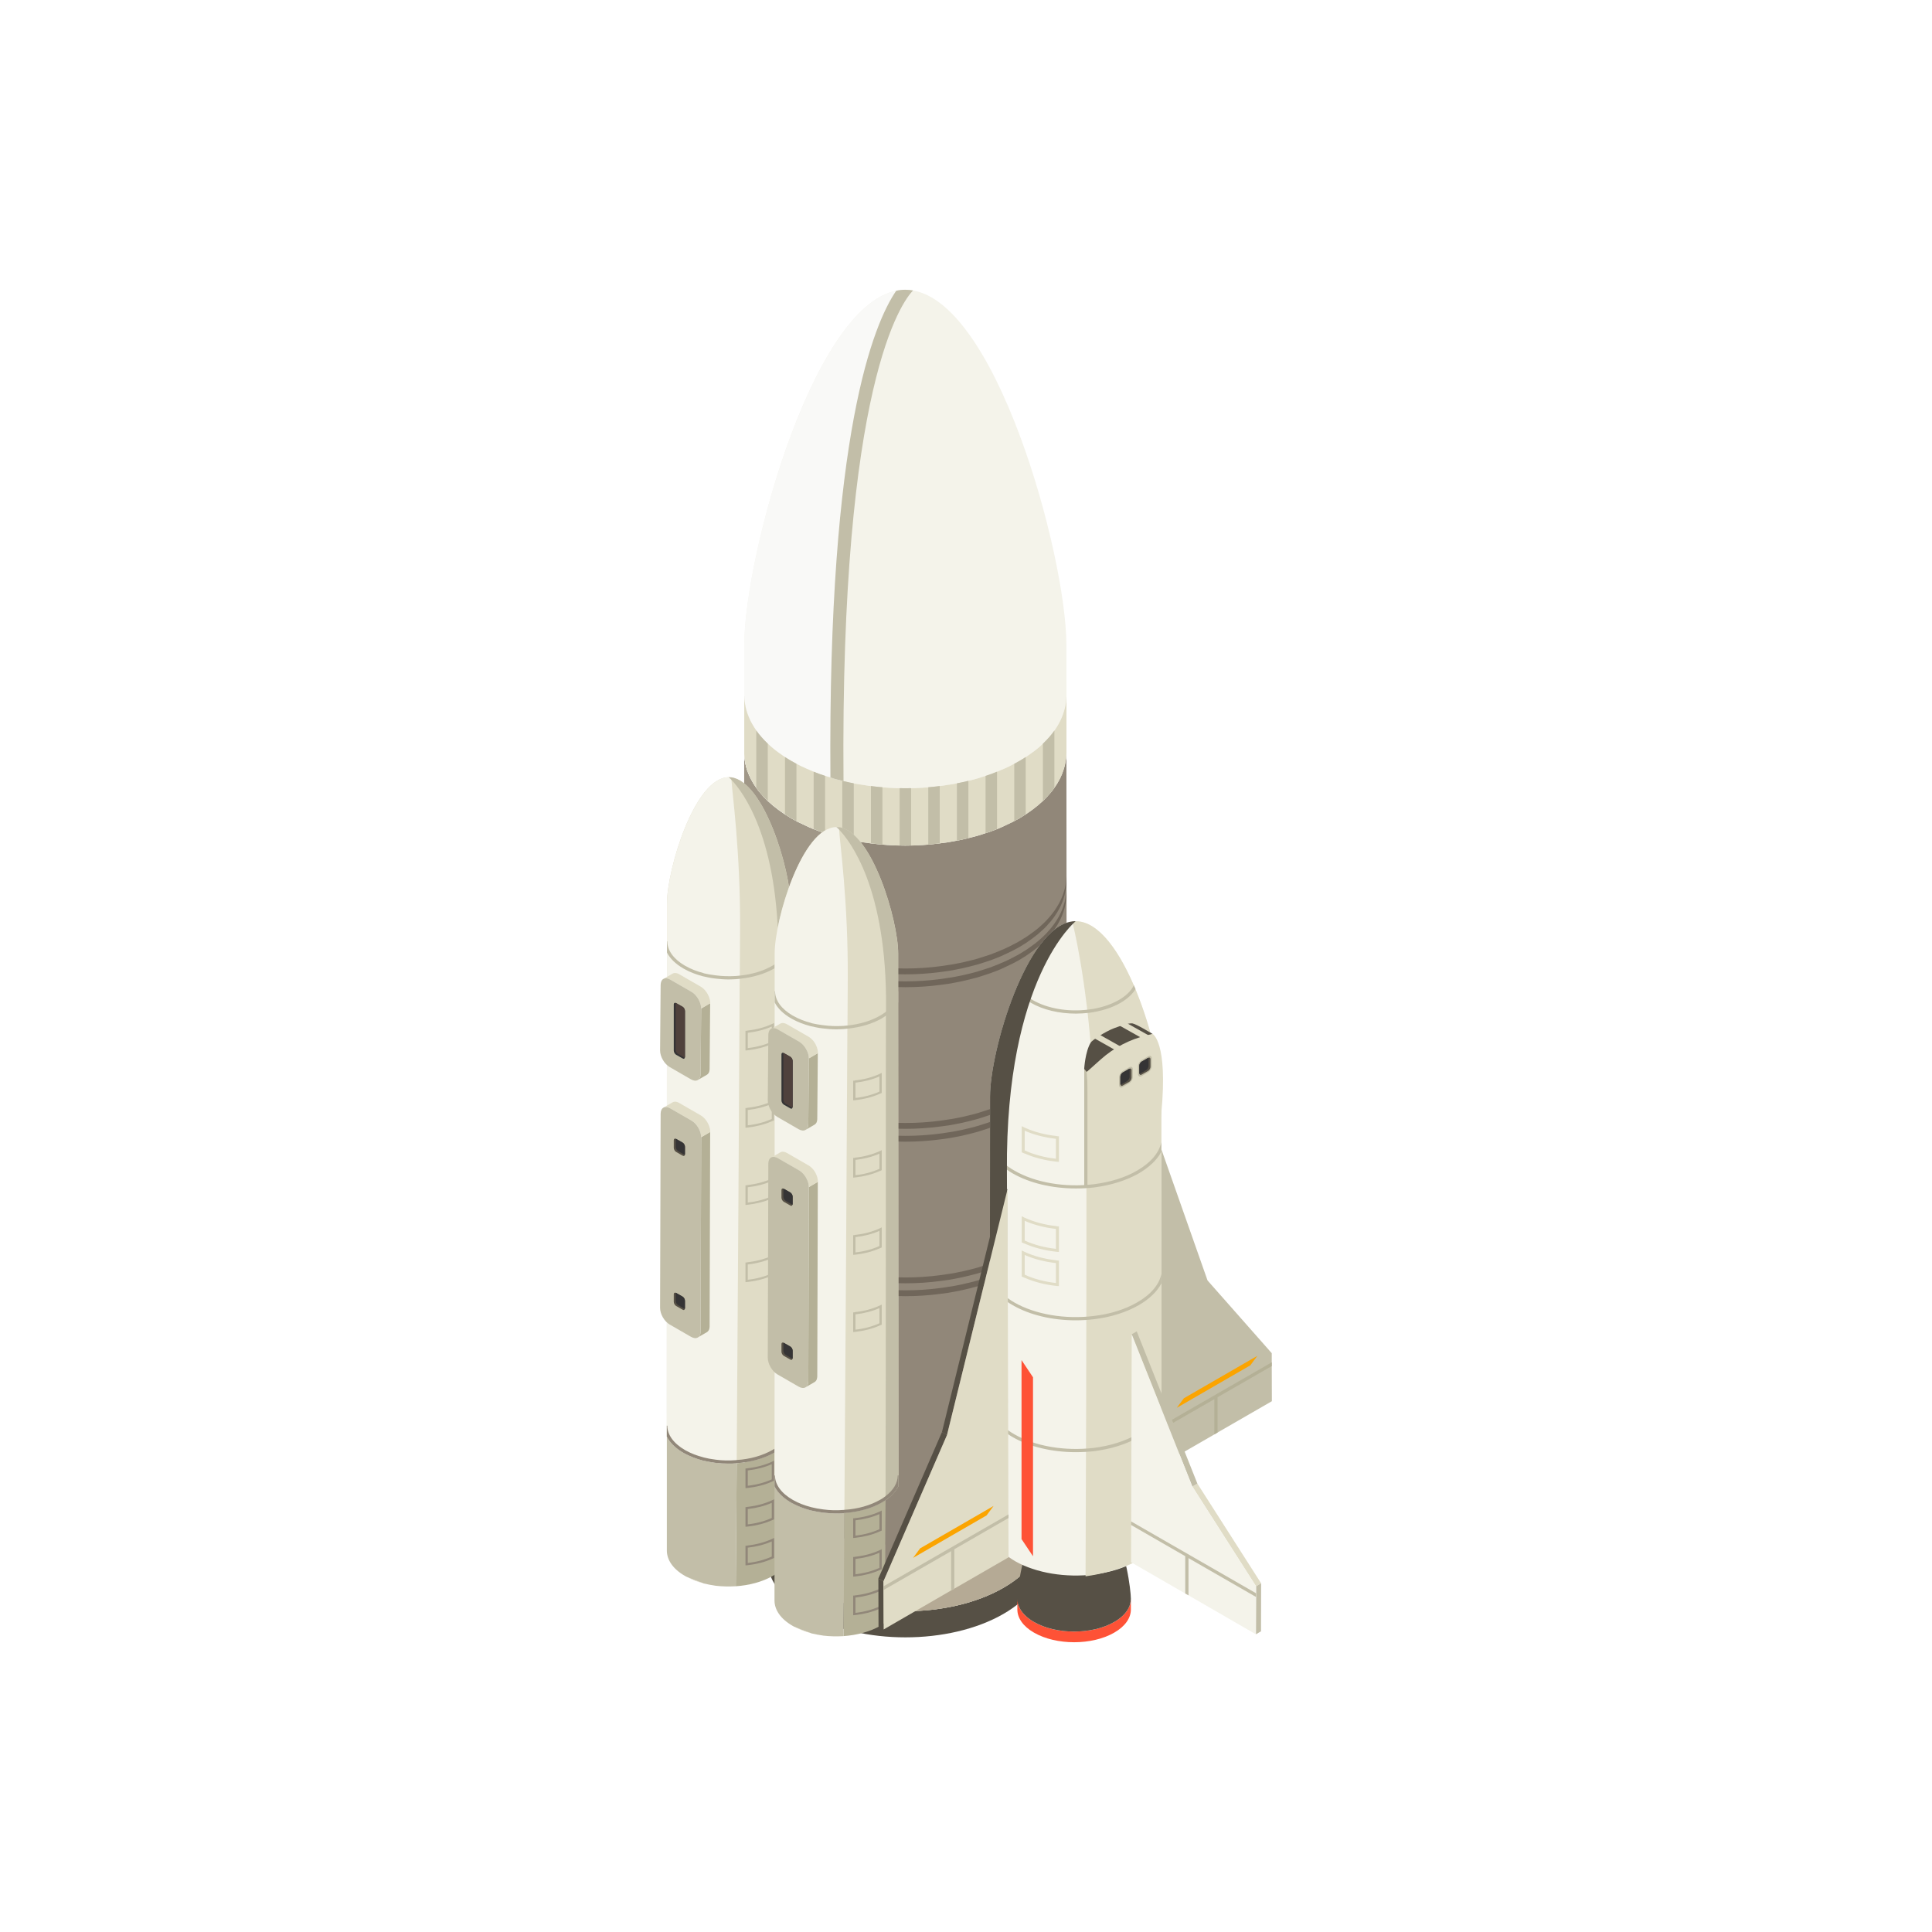 <?xml version="1.0" encoding="utf-8"?>
<!-- Generator: Adobe Illustrator 24.3.0, SVG Export Plug-In . SVG Version: 6.00 Build 0)  -->
<svg version="1.1" id="Layer_1" xmlns="http://www.w3.org/2000/svg" xmlns:xlink="http://www.w3.org/1999/xlink" x="0px" y="0px"
	 viewBox="0 0 500 500" style="enable-background:new 0 0 500 500;" xml:space="preserve">
<style type="text/css">
	.st0{fill:#565045;}
	.st1{fill:#C2BEA8;}
	.st2{fill:#B5AA95;}
	.st3{fill:#F4F3EA;}
	.st4{fill:#918779;}
	.st5{fill:#A09787;}
	.st6{fill:#F9F9F7;}
	.st7{fill:#70665A;}
	.st8{fill:#E0DCC6;}
	.st9{fill:#B4B096;}
	.st10{enable-background:new    ;}
	.st11{fill:#353435;}
	.st12{fill:#4F413C;}
	.st13{fill:#FE5236;}
	.st14{fill:#82827D;}
	.st15{fill:#FBA400;}
</style>
<g>
	<g>
		<g>
			<path class="st0" d="M270.21,396.26v6.76c0,5.3-3.51,10.61-10.51,14.65c-14.02,8.1-36.75,8.1-50.78,0
				c-7.01-4.05-10.51-9.36-10.51-14.65v-6.76c0,1.13,0.16,2.26,0.48,3.38c0.33,1.14,0.81,2.28,1.48,3.38
				c1.71,2.89,4.56,5.59,8.55,7.89c14.03,8.1,36.76,8.1,50.78,0c3.99-2.3,6.84-5,8.55-7.89c0.66-1.1,1.15-2.24,1.48-3.38
				C270.05,398.52,270.21,397.39,270.21,396.26z"/>
			<path class="st1" d="M269.72,399.64c-0.33,1.14-0.81,2.28-1.48,3.38c-1.71,2.89-4.57,5.59-8.55,7.89
				c-14.02,8.1-36.75,8.1-50.78,0c-3.99-2.3-6.84-5-8.55-7.89c-0.67-1.1-1.15-2.24-1.48-3.38c1.17-4.13,4.52-8.09,10.03-11.28
				c66.05-38.14-15.26-38.17,50.78,0C265.21,391.55,268.55,395.5,269.72,399.64z"/>
			<path class="st2" d="M270.21,396.26c0,1.13-0.16,2.26-0.48,3.38c-0.33,1.14-0.81,2.28-1.48,3.38c-1.71,2.89-4.57,5.59-8.55,7.89
				c-14.02,8.1-36.75,8.1-50.78,0c-3.99-2.3-6.84-5-8.55-7.89c-0.67-1.1-1.15-2.24-1.48-3.38c-0.33-1.12-0.48-2.25-0.48-3.38
				c0-5.31,3.5-33.16,10.51-37.2c0.69-0.39,1.39-0.76,2.12-1.12c6.88-3.4,15.45-5.05,23.96-4.96c8.06,0.09,16.08,1.74,22.58,4.96
				c0.72,0.34,1.43,0.72,2.12,1.12C266.7,363.1,270.21,390.95,270.21,396.26z"/>
		</g>
		<g>
			<g>
				<path class="st3" d="M276,179.76v0.33c-0.03,2.45-0.71,4.89-2.03,7.25c-0.67,1.19-1.5,2.36-2.49,3.49
					c-0.24,0.27-0.48,0.54-0.74,0.8c-0.86,0.89-1.82,1.76-2.91,2.59c-0.34,0.28-0.71,0.55-1.08,0.82c-0.9,0.65-1.9,1.29-2.95,1.9
					c-0.55,0.33-1.13,0.64-1.7,0.94c-0.48,0.24-0.96,0.49-1.47,0.71c-0.48,0.24-0.95,0.45-1.44,0.65c-0.31,0.13-0.62,0.27-0.95,0.4
					c-0.61,0.25-1.23,0.49-1.85,0.71c-0.43,0.15-0.86,0.3-1.3,0.45c-0.7,0.24-1.39,0.45-2.09,0.65c-0.09,0.03-0.16,0.05-0.25,0.07
					c-0.61,0.16-1.22,0.33-1.82,0.48c-1.25,0.33-2.51,0.59-3.78,0.81c-0.55,0.12-1.11,0.21-1.68,0.3c-0.74,0.12-1.5,0.22-2.24,0.31
					c-5.86,0.76-11.94,0.76-17.8,0c-0.74-0.09-1.5-0.19-2.24-0.31c-0.56-0.09-1.13-0.18-1.68-0.3c-1.28-0.22-2.54-0.49-3.78-0.81
					c-0.61-0.15-1.22-0.31-1.82-0.48c-0.09-0.03-0.16-0.05-0.25-0.07c-0.05-0.01-0.07-0.03-0.12-0.03v-0.01
					c-0.67-0.18-1.32-0.39-1.97-0.61c-0.45-0.15-0.88-0.3-1.31-0.45c-0.62-0.22-1.24-0.46-1.85-0.71c-0.33-0.13-0.64-0.27-0.95-0.4
					c-0.49-0.21-0.96-0.41-1.44-0.65c-0.51-0.22-0.99-0.48-1.47-0.71c-0.58-0.3-1.16-0.61-1.71-0.94c-1.05-0.61-2.05-1.25-2.95-1.9
					c-0.37-0.27-0.74-0.53-1.08-0.82c-1.08-0.83-2.05-1.7-2.91-2.59c-0.27-0.27-0.5-0.54-0.74-0.8c-0.99-1.13-1.82-2.3-2.49-3.49
					c-1.32-2.36-2-4.81-2.03-7.25v-0.33l0.01-12.98C192.65,143.76,211.3,75,234.3,75c0,0,0.13,0.01,0.37,0.01
					c22.83,0.73,41.28,68.87,41.31,91.77L276,179.76z"/>
				<path class="st4" d="M276.13,375.79c0,6.2-4.1,12.4-12.26,17.09c-13.03,7.53-32.48,9.03-48.11,4.56
					c0.2-43.34,0.37-113.2-0.13-181.16c0.1,0.03,0.17,0.03,0.23,0.07c0.63,0.17,1.23,0.33,1.83,0.47c0.23,0.07,0.5,0.13,0.73,0.17
					c0.5,0.13,1,0.23,1.53,0.37c0.5,0.1,1,0.2,1.53,0.3c0.53,0.1,1.1,0.2,1.67,0.3c0.73,0.1,1.5,0.2,2.23,0.3
					c5.86,0.77,11.96,0.77,17.82,0c0.73-0.1,1.5-0.2,2.23-0.3c0.57-0.1,1.13-0.2,1.67-0.3c1.27-0.23,2.53-0.5,3.8-0.83
					c0.6-0.13,1.2-0.3,1.8-0.47c0.1-0.03,0.17-0.03,0.27-0.07c0.7-0.2,1.4-0.43,2.1-0.67c0.43-0.13,0.87-0.3,1.3-0.43
					c0.63-0.23,1.23-0.47,1.86-0.7c0.3-0.13,0.63-0.27,0.93-0.4c0.5-0.23,0.97-0.43,1.43-0.67c0.5-0.23,1-0.47,1.47-0.7
					c0.6-0.3,1.16-0.63,1.73-0.93c2.37-1.4,4.4-2.9,6.1-4.5c0.27-0.23,0.5-0.47,0.7-0.7c0.27-0.23,0.5-0.5,0.7-0.77
					c0.3-0.3,0.57-0.6,0.83-0.93c0.33-0.4,0.63-0.83,0.9-1.23c0.43-0.6,0.8-1.2,1.1-1.8c0.1-0.2,0.2-0.37,0.3-0.57
					c0.3-0.63,0.57-1.27,0.77-1.9c0.23-0.7,0.43-1.37,0.53-2.07c0.07-0.2,0.1-0.4,0.1-0.6c0.07-0.27,0.1-0.53,0.1-0.8
					c0.03-0.3,0.07-0.6,0.07-0.9L276.13,375.79z"/>
			</g>
			<path class="st5" d="M215.76,397.44c-3.96-1.1-7.73-2.63-11.03-4.56c-8.16-4.69-12.26-10.89-12.26-17.09l0.13-180.66
				c0.03,1.43,0.3,2.86,0.77,4.26c0.23,0.63,0.5,1.27,0.8,1.9c0.1,0.2,0.17,0.37,0.3,0.57c0.3,0.6,0.67,1.2,1.1,1.8
				c0.27,0.4,0.57,0.83,0.9,1.23c0.27,0.33,0.53,0.63,0.83,0.93c0.2,0.27,0.43,0.53,0.67,0.77c0.23,0.23,0.47,0.47,0.73,0.7
				c1.7,1.6,3.73,3.1,6.1,4.5c0.57,0.3,1.13,0.63,1.7,0.93c0.5,0.23,0.97,0.47,1.5,0.7c0.47,0.23,0.93,0.43,1.43,0.67
				c0.3,0.13,0.6,0.27,0.93,0.4c0.63,0.23,1.23,0.47,1.87,0.7c0.43,0.13,0.87,0.3,1.3,0.43c0.5,0.17,1,0.33,1.5,0.47
				c0.2,0.07,0.4,0.13,0.6,0.2C216.13,284.25,215.97,354.1,215.76,397.44z"/>
			<path class="st6" d="M215.5,201.39v0.03c0.07,4.93,0.1,9.89,0.13,14.86c-0.2-0.07-0.4-0.13-0.6-0.2c-0.5-0.13-1-0.3-1.5-0.47
				c-0.43-0.13-0.87-0.3-1.3-0.43c-0.63-0.23-1.23-0.47-1.87-0.7c-0.33-0.13-0.63-0.27-0.93-0.4c-0.5-0.23-0.97-0.43-1.43-0.67
				c-0.53-0.23-1-0.47-1.5-0.7c-0.57-0.3-1.13-0.63-1.7-0.93c-2.37-1.4-4.4-2.9-6.1-4.5c-0.27-0.23-0.5-0.47-0.73-0.7
				c-0.23-0.23-0.47-0.5-0.67-0.77c-0.3-0.3-0.57-0.6-0.83-0.93c-0.33-0.4-0.63-0.83-0.9-1.23c-0.43-0.6-0.8-1.2-1.1-1.8
				c-0.13-0.2-0.2-0.37-0.3-0.57c-0.3-0.63-0.57-1.27-0.8-1.9c-0.47-1.4-0.73-2.83-0.77-4.26v-28.35
				C192.65,143.76,211.3,75,234.29,75C234.29,75,214.5,87.53,215.5,201.39z"/>
			<g>
				<g>
					<path class="st7" d="M276,310v1.63c0,0.3-0.03,0.6-0.07,0.9c0,0.27-0.03,0.53-0.1,0.8c0,0.2-0.03,0.4-0.1,0.6
						c-0.1,0.7-0.3,1.37-0.53,2.07c-0.2,0.63-0.47,1.27-0.77,1.9c-0.1,0.2-0.2,0.37-0.3,0.57c-0.3,0.6-0.67,1.2-1.1,1.8
						c-0.27,0.4-0.57,0.83-0.9,1.23c-0.27,0.33-0.53,0.63-0.83,0.93c-0.2,0.27-0.43,0.53-0.7,0.77c-0.2,0.23-0.43,0.47-0.7,0.7
						c-1.7,1.6-3.73,3.1-6.1,4.5c-0.57,0.3-1.13,0.63-1.73,0.93c-0.47,0.23-0.97,0.47-1.47,0.7c-0.47,0.23-0.93,0.43-1.43,0.67
						c-0.3,0.13-0.63,0.27-0.93,0.4c-0.63,0.23-1.23,0.47-1.86,0.7c-0.43,0.13-0.87,0.3-1.3,0.43c-0.7,0.23-1.4,0.47-2.1,0.67
						c-0.1,0.03-0.17,0.03-0.27,0.07c-0.6,0.17-1.2,0.33-1.8,0.47c-1.27,0.33-2.53,0.6-3.8,0.83c-0.53,0.1-1.1,0.2-1.67,0.3
						c-0.73,0.1-1.5,0.2-2.23,0.3c-5.86,0.77-11.96,0.77-17.82,0c-0.73-0.1-1.5-0.2-2.23-0.3c-0.57-0.1-1.13-0.2-1.67-0.3
						c-0.53-0.1-1.03-0.2-1.53-0.3c-0.53-0.13-1.03-0.23-1.53-0.37c-0.23-0.03-0.5-0.1-0.73-0.17c-0.6-0.13-1.2-0.3-1.83-0.47
						c-0.07-0.03-0.13-0.03-0.23-0.07c-0.2-0.07-0.4-0.13-0.6-0.2c-0.5-0.13-1-0.3-1.5-0.47c-0.43-0.13-0.87-0.3-1.3-0.43
						c-0.63-0.23-1.23-0.47-1.87-0.7c-0.33-0.13-0.63-0.27-0.93-0.4c-0.5-0.23-0.97-0.43-1.43-0.67c-0.53-0.23-1-0.47-1.5-0.7
						c-0.57-0.3-1.13-0.63-1.7-0.93c-2.37-1.4-4.4-2.9-6.1-4.5c-0.27-0.23-0.5-0.47-0.73-0.7c-0.23-0.23-0.47-0.5-0.67-0.77
						c-0.3-0.3-0.57-0.6-0.83-0.93c-0.33-0.4-0.63-0.83-0.9-1.23c-0.43-0.6-0.8-1.2-1.1-1.8c-0.13-0.2-0.2-0.37-0.3-0.57
						c-0.3-0.63-0.57-1.27-0.8-1.9c-0.47-1.4-0.73-2.83-0.77-4.26V310c0,0.1,0,0.2,0.03,0.3v0.33c0.03,0.27,0.03,0.53,0.07,0.77
						c0.03,0.23,0.07,0.43,0.1,0.67c0,0.1,0.03,0.2,0.07,0.3c0.03,0.43,0.17,0.87,0.27,1.3c0.17,0.6,0.37,1.2,0.63,1.8
						c0.23,0.6,0.53,1.2,0.87,1.8c0.67,1.2,1.5,2.37,2.5,3.5c0.23,0.27,0.47,0.53,0.73,0.8c0.87,0.9,1.83,1.77,2.9,2.6
						c0.33,0.27,0.73,0.53,1.1,0.8c0.9,0.67,1.9,1.3,2.93,1.9c0.57,0.33,1.13,0.63,1.7,0.93c0.5,0.27,0.97,0.5,1.5,0.73
						c0.47,0.23,0.93,0.43,1.43,0.63c0.3,0.13,0.6,0.27,0.93,0.4c0.63,0.27,1.23,0.5,1.87,0.73c0.43,0.13,0.87,0.3,1.3,0.43
						c0.47,0.17,0.9,0.3,1.37,0.4c0.2,0.1,0.4,0.13,0.6,0.2c0.07,0.03,0.1,0.03,0.13,0.07c0.1,0.03,0.17,0.03,0.23,0.07
						c0.63,0.17,1.23,0.33,1.83,0.47c0.2,0.07,0.4,0.1,0.6,0.13c1.07,0.3,2.1,0.5,3.2,0.7c0.53,0.1,1.1,0.2,1.67,0.27
						c0.73,0.13,1.5,0.23,2.23,0.33c5.86,0.77,11.96,0.77,17.82,0c0.73-0.1,1.5-0.2,2.23-0.33c0.57-0.07,1.13-0.17,1.67-0.27
						c1.27-0.23,2.53-0.5,3.8-0.83c0.6-0.13,1.2-0.3,1.8-0.47c0.1-0.03,0.17-0.03,0.27-0.07c0.7-0.23,1.4-0.43,2.1-0.67
						c0.43-0.13,0.87-0.3,1.3-0.43c0.63-0.23,1.23-0.47,1.86-0.73c0.3-0.13,0.63-0.27,0.93-0.4c0.5-0.2,0.97-0.4,1.43-0.63
						c0.5-0.23,1-0.47,1.47-0.73c0.6-0.3,1.16-0.6,1.73-0.93c1.03-0.6,2.03-1.23,2.93-1.9c0.37-0.27,0.73-0.53,1.1-0.8
						c1.07-0.83,2.03-1.7,2.9-2.6c0.27-0.27,0.5-0.53,0.73-0.8c1-1.13,1.83-2.3,2.5-3.5c0.63-1.13,1.1-2.26,1.43-3.43
						c0.07-0.2,0.13-0.4,0.17-0.6c0.1-0.37,0.17-0.77,0.23-1.13c0.07-0.3,0.07-0.6,0.1-0.87c0.03-0.3,0.03-0.6,0.07-0.9
						C276,310.23,276,310.1,276,310z"/>
					<path class="st7" d="M276,306.67v1.63c0,0.3-0.03,0.6-0.07,0.9c0,0.27-0.03,0.53-0.1,0.8c0,0.2-0.03,0.4-0.1,0.6
						c-0.1,0.7-0.3,1.37-0.53,2.07c-0.2,0.63-0.47,1.27-0.77,1.9c-0.1,0.2-0.2,0.37-0.3,0.57c-0.3,0.6-0.67,1.2-1.1,1.8
						c-0.27,0.4-0.57,0.83-0.9,1.23c-0.27,0.33-0.53,0.63-0.83,0.93c-0.2,0.27-0.43,0.53-0.7,0.77c-0.2,0.23-0.43,0.47-0.7,0.7
						c-1.7,1.6-3.73,3.1-6.1,4.5c-0.57,0.3-1.13,0.63-1.73,0.93c-0.47,0.23-0.97,0.47-1.47,0.7c-0.47,0.23-0.93,0.43-1.43,0.67
						c-0.3,0.13-0.63,0.27-0.93,0.4c-0.63,0.23-1.23,0.47-1.86,0.7c-0.43,0.13-0.87,0.3-1.3,0.43c-0.7,0.23-1.4,0.47-2.1,0.67
						c-0.1,0.03-0.17,0.03-0.27,0.07c-0.6,0.17-1.2,0.33-1.8,0.47c-1.27,0.33-2.53,0.6-3.8,0.83c-0.53,0.1-1.1,0.2-1.67,0.3
						c-0.73,0.1-1.5,0.2-2.23,0.3c-5.86,0.77-11.96,0.77-17.82,0c-0.73-0.1-1.5-0.2-2.23-0.3c-0.57-0.1-1.13-0.2-1.67-0.3
						c-0.53-0.1-1.03-0.2-1.53-0.3c-0.53-0.13-1.03-0.23-1.53-0.37c-0.23-0.03-0.5-0.1-0.73-0.17c-0.6-0.13-1.2-0.3-1.83-0.47
						c-0.07-0.03-0.13-0.03-0.23-0.07c-0.2-0.07-0.4-0.13-0.6-0.2c-0.5-0.13-1-0.3-1.5-0.47c-0.43-0.13-0.87-0.3-1.3-0.43
						c-0.63-0.23-1.23-0.47-1.87-0.7c-0.33-0.13-0.63-0.27-0.93-0.4c-0.5-0.23-0.97-0.43-1.43-0.67c-0.53-0.23-1-0.47-1.5-0.7
						c-0.57-0.3-1.13-0.63-1.7-0.93c-2.37-1.4-4.4-2.9-6.1-4.5c-0.27-0.23-0.5-0.47-0.73-0.7c-0.23-0.23-0.47-0.5-0.67-0.77
						c-0.3-0.3-0.57-0.6-0.83-0.93c-0.33-0.4-0.63-0.83-0.9-1.23c-0.43-0.6-0.8-1.2-1.1-1.8c-0.13-0.2-0.2-0.37-0.3-0.57
						c-0.3-0.63-0.57-1.27-0.8-1.9c-0.47-1.4-0.73-2.83-0.77-4.26v-1.73c0,0.1,0,0.2,0.03,0.3v0.33c0.03,0.27,0.03,0.53,0.07,0.77
						c0.03,0.23,0.07,0.43,0.1,0.67c0,0.1,0.03,0.2,0.07,0.3c0.03,0.43,0.17,0.87,0.27,1.3c0.17,0.6,0.37,1.2,0.63,1.8
						c0.23,0.6,0.53,1.2,0.87,1.8c0.67,1.2,1.5,2.37,2.5,3.5c0.23,0.27,0.47,0.53,0.73,0.8c0.87,0.9,1.83,1.77,2.9,2.6
						c0.33,0.27,0.73,0.53,1.1,0.8c0.9,0.67,1.9,1.3,2.93,1.9c0.57,0.33,1.13,0.63,1.7,0.93c0.5,0.27,0.97,0.5,1.5,0.73
						c0.47,0.23,0.93,0.43,1.43,0.63c0.3,0.13,0.6,0.27,0.93,0.4c0.63,0.27,1.23,0.5,1.87,0.73c0.43,0.13,0.87,0.3,1.3,0.43
						c0.47,0.17,0.9,0.3,1.37,0.4c0.2,0.1,0.4,0.13,0.6,0.2c0.07,0.03,0.1,0.03,0.13,0.07c0.1,0.03,0.17,0.03,0.23,0.07
						c0.63,0.17,1.23,0.33,1.83,0.47c0.2,0.07,0.4,0.1,0.6,0.13c1.07,0.3,2.1,0.5,3.2,0.7c0.53,0.1,1.1,0.2,1.67,0.27
						c0.73,0.13,1.5,0.23,2.23,0.33c5.86,0.77,11.96,0.77,17.82,0c0.73-0.1,1.5-0.2,2.23-0.33c0.57-0.07,1.13-0.17,1.67-0.27
						c1.27-0.23,2.53-0.5,3.8-0.83c0.6-0.13,1.2-0.3,1.8-0.47c0.1-0.03,0.17-0.03,0.27-0.07c0.7-0.23,1.4-0.43,2.1-0.67
						c0.43-0.13,0.87-0.3,1.3-0.43c0.63-0.23,1.23-0.47,1.86-0.73c0.3-0.13,0.63-0.27,0.93-0.4c0.5-0.2,0.97-0.4,1.43-0.63
						c0.5-0.23,1-0.47,1.47-0.73c0.6-0.3,1.16-0.6,1.73-0.93c1.03-0.6,2.03-1.23,2.93-1.9c0.37-0.27,0.73-0.53,1.1-0.8
						c1.07-0.83,2.03-1.7,2.9-2.6c0.27-0.27,0.5-0.53,0.73-0.8c1-1.13,1.83-2.3,2.5-3.5c0.63-1.13,1.1-2.26,1.43-3.43
						c0.07-0.2,0.13-0.4,0.17-0.6c0.1-0.37,0.17-0.77,0.23-1.13c0.07-0.3,0.07-0.6,0.1-0.87c0.03-0.3,0.03-0.6,0.07-0.9
						C276,306.9,276,306.76,276,306.67z"/>
				</g>
				<path class="st7" d="M276,270.02v1.63c0,0.3-0.03,0.6-0.07,0.9c0,0.27-0.03,0.53-0.1,0.8c0,0.2-0.03,0.4-0.1,0.6
					c-0.1,0.7-0.3,1.37-0.53,2.07c-0.2,0.63-0.47,1.27-0.77,1.9c-0.1,0.2-0.2,0.37-0.3,0.57c-0.3,0.6-0.67,1.2-1.1,1.8
					c-0.27,0.4-0.57,0.83-0.9,1.23c-0.27,0.33-0.53,0.63-0.83,0.93c-0.2,0.27-0.43,0.53-0.7,0.77c-0.2,0.23-0.43,0.47-0.7,0.7
					c-1.7,1.6-3.73,3.1-6.1,4.5c-0.57,0.3-1.13,0.63-1.73,0.93c-0.47,0.23-0.97,0.47-1.47,0.7c-0.47,0.23-0.93,0.43-1.43,0.67
					c-0.3,0.13-0.63,0.27-0.93,0.4c-0.63,0.23-1.23,0.47-1.86,0.7c-0.43,0.13-0.87,0.3-1.3,0.43c-0.7,0.23-1.4,0.47-2.1,0.67
					c-0.1,0.03-0.17,0.03-0.27,0.07c-0.6,0.17-1.2,0.33-1.8,0.47c-1.27,0.33-2.53,0.6-3.8,0.83c-0.53,0.1-1.1,0.2-1.67,0.3
					c-0.73,0.1-1.5,0.2-2.23,0.3c-5.86,0.77-11.96,0.77-17.82,0c-0.73-0.1-1.5-0.2-2.23-0.3c-0.57-0.1-1.13-0.2-1.67-0.3
					c-0.53-0.1-1.03-0.2-1.53-0.3c-0.53-0.13-1.03-0.23-1.53-0.37c-0.23-0.03-0.5-0.1-0.73-0.17c-0.6-0.13-1.2-0.3-1.83-0.47
					c-0.07-0.03-0.13-0.03-0.23-0.07c-0.2-0.07-0.4-0.13-0.6-0.2c-0.5-0.13-1-0.3-1.5-0.47c-0.43-0.13-0.87-0.3-1.3-0.43
					c-0.63-0.23-1.23-0.47-1.87-0.7c-0.33-0.13-0.63-0.27-0.93-0.4c-0.5-0.23-0.97-0.43-1.43-0.67c-0.53-0.23-1-0.47-1.5-0.7
					c-0.57-0.3-1.13-0.63-1.7-0.93c-2.37-1.4-4.4-2.9-6.1-4.5c-0.27-0.23-0.5-0.47-0.73-0.7c-0.23-0.23-0.47-0.5-0.67-0.77
					c-0.3-0.3-0.57-0.6-0.83-0.93c-0.33-0.4-0.63-0.83-0.9-1.23c-0.43-0.6-0.8-1.2-1.1-1.8c-0.13-0.2-0.2-0.37-0.3-0.57
					c-0.3-0.63-0.57-1.27-0.8-1.9c-0.47-1.4-0.73-2.83-0.77-4.26v-1.73c0,0.1,0,0.2,0.03,0.3v0.33c0.03,0.27,0.03,0.53,0.07,0.77
					c0.03,0.23,0.07,0.43,0.1,0.67c0,0.1,0.03,0.2,0.07,0.3c0.03,0.43,0.17,0.87,0.27,1.3c0.17,0.6,0.37,1.2,0.63,1.8
					c0.23,0.6,0.53,1.2,0.87,1.8c0.67,1.2,1.5,2.37,2.5,3.5c0.23,0.27,0.47,0.53,0.73,0.8c0.87,0.9,1.83,1.77,2.9,2.6
					c0.33,0.27,0.73,0.53,1.1,0.8c0.9,0.67,1.9,1.3,2.93,1.9c0.57,0.33,1.13,0.63,1.7,0.93c0.5,0.27,0.97,0.5,1.5,0.73
					c0.47,0.23,0.93,0.43,1.43,0.63c0.3,0.13,0.6,0.27,0.93,0.4c0.63,0.27,1.23,0.5,1.87,0.73c0.43,0.13,0.87,0.3,1.3,0.43
					c0.47,0.17,0.9,0.3,1.37,0.4c0.2,0.1,0.4,0.13,0.6,0.2c0.07,0.03,0.1,0.03,0.13,0.07c0.1,0.03,0.17,0.03,0.23,0.07
					c0.63,0.17,1.23,0.33,1.83,0.47c0.2,0.07,0.4,0.1,0.6,0.13c1.07,0.3,2.1,0.5,3.2,0.7c0.53,0.1,1.1,0.2,1.67,0.27
					c0.73,0.13,1.5,0.23,2.23,0.33c5.86,0.77,11.96,0.77,17.82,0c0.73-0.1,1.5-0.2,2.23-0.33c0.57-0.07,1.13-0.17,1.67-0.27
					c1.27-0.23,2.53-0.5,3.8-0.83c0.6-0.13,1.2-0.3,1.8-0.47c0.1-0.03,0.17-0.03,0.27-0.07c0.7-0.23,1.4-0.43,2.1-0.67
					c0.43-0.13,0.87-0.3,1.3-0.43c0.63-0.23,1.23-0.47,1.86-0.73c0.3-0.13,0.63-0.27,0.93-0.4c0.5-0.2,0.97-0.4,1.43-0.63
					c0.5-0.23,1-0.47,1.47-0.73c0.6-0.3,1.16-0.6,1.73-0.93c1.03-0.6,2.03-1.23,2.93-1.9c0.37-0.27,0.73-0.53,1.1-0.8
					c1.07-0.83,2.03-1.7,2.9-2.6c0.27-0.27,0.5-0.53,0.73-0.8c1-1.13,1.83-2.3,2.5-3.5c0.63-1.13,1.1-2.26,1.43-3.43
					c0.07-0.2,0.13-0.4,0.17-0.6c0.1-0.37,0.17-0.77,0.23-1.13c0.07-0.3,0.07-0.6,0.1-0.87c0.03-0.3,0.03-0.6,0.07-0.9
					C276,270.25,276,270.12,276,270.02z"/>
				<path class="st7" d="M276,266.69v1.63c0,0.3-0.03,0.6-0.07,0.9c0,0.27-0.03,0.53-0.1,0.8c0,0.2-0.03,0.4-0.1,0.6
					c-0.1,0.7-0.3,1.37-0.53,2.07c-0.2,0.63-0.47,1.27-0.77,1.9c-0.1,0.2-0.2,0.37-0.3,0.57c-0.3,0.6-0.67,1.2-1.1,1.8
					c-0.27,0.4-0.57,0.83-0.9,1.23c-0.27,0.33-0.53,0.63-0.83,0.93c-0.2,0.27-0.43,0.53-0.7,0.77c-0.2,0.23-0.43,0.47-0.7,0.7
					c-1.7,1.6-3.73,3.1-6.1,4.5c-0.57,0.3-1.13,0.63-1.73,0.93c-0.47,0.23-0.97,0.47-1.47,0.7c-0.47,0.23-0.93,0.43-1.43,0.67
					c-0.3,0.13-0.63,0.27-0.93,0.4c-0.63,0.23-1.23,0.47-1.86,0.7c-0.43,0.13-0.87,0.3-1.3,0.43c-0.7,0.23-1.4,0.47-2.1,0.67
					c-0.1,0.03-0.17,0.03-0.27,0.07c-0.6,0.17-1.2,0.33-1.8,0.47c-1.27,0.33-2.53,0.6-3.8,0.83c-0.53,0.1-1.1,0.2-1.67,0.3
					c-0.73,0.1-1.5,0.2-2.23,0.3c-5.86,0.77-11.96,0.77-17.82,0c-0.73-0.1-1.5-0.2-2.23-0.3c-0.57-0.1-1.13-0.2-1.67-0.3
					c-0.53-0.1-1.03-0.2-1.53-0.3c-0.53-0.13-1.03-0.23-1.53-0.37c-0.23-0.03-0.5-0.1-0.73-0.17c-0.6-0.13-1.2-0.3-1.83-0.47
					c-0.07-0.03-0.13-0.03-0.23-0.07c-0.2-0.07-0.4-0.13-0.6-0.2c-0.5-0.13-1-0.3-1.5-0.47c-0.43-0.13-0.87-0.3-1.3-0.43
					c-0.63-0.23-1.23-0.47-1.87-0.7c-0.33-0.13-0.63-0.27-0.93-0.4c-0.5-0.23-0.97-0.43-1.43-0.67c-0.53-0.23-1-0.47-1.5-0.7
					c-0.57-0.3-1.13-0.63-1.7-0.93c-2.37-1.4-4.4-2.9-6.1-4.5c-0.27-0.23-0.5-0.47-0.73-0.7c-0.23-0.23-0.47-0.5-0.67-0.77
					c-0.3-0.3-0.57-0.6-0.83-0.93c-0.33-0.4-0.63-0.83-0.9-1.23c-0.43-0.6-0.8-1.2-1.1-1.8c-0.13-0.2-0.2-0.37-0.3-0.57
					c-0.3-0.63-0.57-1.27-0.8-1.9c-0.47-1.4-0.73-2.83-0.77-4.26v-1.73c0,0.1,0,0.2,0.03,0.3v0.33c0.03,0.27,0.03,0.53,0.07,0.77
					c0.03,0.23,0.07,0.43,0.1,0.67c0,0.1,0.03,0.2,0.07,0.3c0.03,0.43,0.17,0.87,0.27,1.3c0.17,0.6,0.37,1.2,0.63,1.8
					c0.23,0.6,0.53,1.2,0.87,1.8c0.67,1.2,1.5,2.37,2.5,3.5c0.23,0.27,0.47,0.53,0.73,0.8c0.87,0.9,1.83,1.77,2.9,2.6
					c0.33,0.27,0.73,0.53,1.1,0.8c0.9,0.67,1.9,1.3,2.93,1.9c0.57,0.33,1.13,0.63,1.7,0.93c0.5,0.27,0.97,0.5,1.5,0.73
					c0.47,0.23,0.93,0.43,1.43,0.63c0.3,0.13,0.6,0.27,0.93,0.4c0.63,0.27,1.23,0.5,1.87,0.73c0.43,0.13,0.87,0.3,1.3,0.43
					c0.47,0.17,0.9,0.3,1.37,0.4c0.2,0.1,0.4,0.13,0.6,0.2c0.07,0.03,0.1,0.03,0.13,0.07c0.1,0.03,0.17,0.03,0.23,0.07
					c0.63,0.17,1.23,0.33,1.83,0.47c0.2,0.07,0.4,0.1,0.6,0.13c1.07,0.3,2.1,0.5,3.2,0.7c0.53,0.1,1.1,0.2,1.67,0.27
					c0.73,0.13,1.5,0.23,2.23,0.33c5.86,0.77,11.96,0.77,17.82,0c0.73-0.1,1.5-0.2,2.23-0.33c0.57-0.07,1.13-0.17,1.67-0.27
					c1.27-0.23,2.53-0.5,3.8-0.83c0.6-0.13,1.2-0.3,1.8-0.47c0.1-0.03,0.17-0.03,0.27-0.07c0.7-0.23,1.4-0.43,2.1-0.67
					c0.43-0.13,0.87-0.3,1.3-0.43c0.63-0.23,1.23-0.47,1.86-0.73c0.3-0.13,0.63-0.27,0.93-0.4c0.5-0.2,0.97-0.4,1.43-0.63
					c0.5-0.23,1-0.47,1.47-0.73c0.6-0.3,1.16-0.6,1.73-0.93c1.03-0.6,2.03-1.23,2.93-1.9c0.37-0.27,0.73-0.53,1.1-0.8
					c1.07-0.83,2.03-1.7,2.9-2.6c0.27-0.27,0.5-0.53,0.73-0.8c1-1.13,1.83-2.3,2.5-3.5c0.63-1.13,1.1-2.26,1.43-3.43
					c0.07-0.2,0.13-0.4,0.17-0.6c0.1-0.37,0.17-0.77,0.23-1.13c0.07-0.3,0.07-0.6,0.1-0.87c0.03-0.3,0.03-0.6,0.07-0.9
					C276,266.92,276,266.79,276,266.69z"/>
				<path class="st7" d="M276,230.04v1.63c0,0.3-0.03,0.6-0.07,0.9c0,0.27-0.03,0.53-0.1,0.8c0,0.2-0.03,0.4-0.1,0.6
					c-0.1,0.7-0.3,1.37-0.53,2.07c-0.2,0.63-0.47,1.27-0.77,1.9c-0.1,0.2-0.2,0.37-0.3,0.57c-0.3,0.6-0.67,1.2-1.1,1.8
					c-0.27,0.4-0.57,0.83-0.9,1.23c-0.27,0.33-0.53,0.63-0.83,0.93c-0.2,0.27-0.43,0.53-0.7,0.77c-0.2,0.23-0.43,0.47-0.7,0.7
					c-1.7,1.6-3.73,3.1-6.1,4.5c-0.57,0.3-1.13,0.63-1.73,0.93c-0.47,0.23-0.97,0.47-1.47,0.7c-0.47,0.23-0.93,0.43-1.43,0.67
					c-0.3,0.13-0.63,0.27-0.93,0.4c-0.63,0.23-1.23,0.47-1.86,0.7c-0.43,0.13-0.87,0.3-1.3,0.43c-0.7,0.23-1.4,0.47-2.1,0.67
					c-0.1,0.03-0.17,0.03-0.27,0.07c-0.6,0.17-1.2,0.33-1.8,0.47c-1.27,0.33-2.53,0.6-3.8,0.83c-0.53,0.1-1.1,0.2-1.67,0.3
					c-0.73,0.1-1.5,0.2-2.23,0.3c-5.86,0.77-11.96,0.77-17.82,0c-0.73-0.1-1.5-0.2-2.23-0.3c-0.57-0.1-1.13-0.2-1.67-0.3
					c-0.53-0.1-1.03-0.2-1.53-0.3c-0.53-0.13-1.03-0.23-1.53-0.37c-0.23-0.03-0.5-0.1-0.73-0.17c-0.6-0.13-1.2-0.3-1.83-0.47
					c-0.07-0.03-0.13-0.03-0.23-0.07c-0.2-0.07-0.4-0.13-0.6-0.2c-0.5-0.13-1-0.3-1.5-0.47c-0.43-0.13-0.87-0.3-1.3-0.43
					c-0.63-0.23-1.23-0.47-1.87-0.7c-0.33-0.13-0.63-0.27-0.93-0.4c-0.5-0.23-0.97-0.43-1.43-0.67c-0.53-0.23-1-0.47-1.5-0.7
					c-0.57-0.3-1.13-0.63-1.7-0.93c-2.37-1.4-4.4-2.9-6.1-4.5c-0.27-0.23-0.5-0.47-0.73-0.7c-0.23-0.23-0.47-0.5-0.67-0.77
					c-0.3-0.3-0.57-0.6-0.83-0.93c-0.33-0.4-0.63-0.83-0.9-1.23c-0.43-0.6-0.8-1.2-1.1-1.8c-0.13-0.2-0.2-0.37-0.3-0.57
					c-0.3-0.63-0.57-1.27-0.8-1.9c-0.47-1.4-0.73-2.83-0.77-4.26v-1.73c0,0.1,0,0.2,0.03,0.3v0.33c0.03,0.27,0.03,0.53,0.07,0.77
					c0.03,0.23,0.07,0.43,0.1,0.67c0,0.1,0.03,0.2,0.07,0.3c0.03,0.43,0.17,0.87,0.27,1.3c0.17,0.6,0.37,1.2,0.63,1.8
					c0.23,0.6,0.53,1.2,0.87,1.8c0.67,1.2,1.5,2.37,2.5,3.5c0.23,0.27,0.47,0.53,0.73,0.8c0.87,0.9,1.83,1.77,2.9,2.6
					c0.33,0.27,0.73,0.53,1.1,0.8c0.9,0.67,1.9,1.3,2.93,1.9c0.57,0.33,1.13,0.63,1.7,0.93c0.5,0.27,0.97,0.5,1.5,0.73
					c0.47,0.23,0.93,0.43,1.43,0.63c0.3,0.13,0.6,0.27,0.93,0.4c0.63,0.27,1.23,0.5,1.87,0.73c0.43,0.13,0.87,0.3,1.3,0.43
					c0.47,0.17,0.9,0.3,1.37,0.4c0.2,0.1,0.4,0.13,0.6,0.2c0.07,0.03,0.1,0.03,0.13,0.07c0.1,0.03,0.17,0.03,0.23,0.07
					c0.63,0.17,1.23,0.33,1.83,0.47c0.2,0.07,0.4,0.1,0.6,0.13c1.07,0.3,2.1,0.5,3.2,0.7c0.53,0.1,1.1,0.2,1.67,0.27
					c0.73,0.13,1.5,0.23,2.23,0.33c5.86,0.77,11.96,0.77,17.82,0c0.73-0.1,1.5-0.2,2.23-0.33c0.57-0.07,1.13-0.17,1.67-0.27
					c1.27-0.23,2.53-0.5,3.8-0.83c0.6-0.13,1.2-0.3,1.8-0.47c0.1-0.03,0.17-0.03,0.27-0.07c0.7-0.23,1.4-0.43,2.1-0.67
					c0.43-0.13,0.87-0.3,1.3-0.43c0.63-0.23,1.23-0.47,1.86-0.73c0.3-0.13,0.63-0.27,0.93-0.4c0.5-0.2,0.97-0.4,1.43-0.63
					c0.5-0.23,1-0.47,1.47-0.73c0.6-0.3,1.16-0.6,1.73-0.93c1.03-0.6,2.03-1.23,2.93-1.9c0.37-0.27,0.73-0.53,1.1-0.8
					c1.07-0.83,2.03-1.7,2.9-2.6c0.27-0.27,0.5-0.53,0.73-0.8c1-1.13,1.83-2.3,2.5-3.5c0.63-1.13,1.1-2.26,1.43-3.43
					c0.07-0.2,0.13-0.4,0.17-0.6c0.1-0.37,0.17-0.77,0.23-1.13c0.07-0.3,0.07-0.6,0.1-0.87c0.03-0.3,0.03-0.6,0.07-0.9
					C276,230.28,276,230.14,276,230.04z"/>
				<path class="st7" d="M276,226.71v1.63c0,0.3-0.03,0.6-0.07,0.9c0,0.27-0.03,0.53-0.1,0.8c0,0.2-0.03,0.4-0.1,0.6
					c-0.1,0.7-0.3,1.37-0.53,2.07c-0.2,0.63-0.47,1.27-0.77,1.9c-0.1,0.2-0.2,0.37-0.3,0.57c-0.3,0.6-0.67,1.2-1.1,1.8
					c-0.27,0.4-0.57,0.83-0.9,1.23c-0.27,0.33-0.53,0.63-0.83,0.93c-0.2,0.27-0.43,0.53-0.7,0.77c-0.2,0.23-0.43,0.47-0.7,0.7
					c-1.7,1.6-3.73,3.1-6.1,4.5c-0.57,0.3-1.13,0.63-1.73,0.93c-0.47,0.23-0.97,0.47-1.47,0.7c-0.47,0.23-0.93,0.43-1.43,0.67
					c-0.3,0.13-0.63,0.27-0.93,0.4c-0.63,0.23-1.23,0.47-1.86,0.7c-0.43,0.13-0.87,0.3-1.3,0.43c-0.7,0.23-1.4,0.47-2.1,0.67
					c-0.1,0.03-0.17,0.03-0.27,0.07c-0.6,0.17-1.2,0.33-1.8,0.47c-1.27,0.33-2.53,0.6-3.8,0.83c-0.53,0.1-1.1,0.2-1.67,0.3
					c-0.73,0.1-1.5,0.2-2.23,0.3c-5.86,0.77-11.96,0.77-17.82,0c-0.73-0.1-1.5-0.2-2.23-0.3c-0.57-0.1-1.13-0.2-1.67-0.3
					c-0.53-0.1-1.03-0.2-1.53-0.3c-0.53-0.13-1.03-0.23-1.53-0.37c-0.23-0.03-0.5-0.1-0.73-0.17c-0.6-0.13-1.2-0.3-1.83-0.47
					c-0.07-0.03-0.13-0.03-0.23-0.07c-0.2-0.07-0.4-0.13-0.6-0.2c-0.5-0.13-1-0.3-1.5-0.47c-0.43-0.13-0.87-0.3-1.3-0.43
					c-0.63-0.23-1.23-0.47-1.87-0.7c-0.33-0.13-0.63-0.27-0.93-0.4c-0.5-0.23-0.97-0.43-1.43-0.67c-0.53-0.23-1-0.47-1.5-0.7
					c-0.57-0.3-1.13-0.63-1.7-0.93c-2.37-1.4-4.4-2.9-6.1-4.5c-0.27-0.23-0.5-0.47-0.73-0.7c-0.23-0.23-0.47-0.5-0.67-0.77
					c-0.3-0.3-0.57-0.6-0.83-0.93c-0.33-0.4-0.63-0.83-0.9-1.23c-0.43-0.6-0.8-1.2-1.1-1.8c-0.13-0.2-0.2-0.37-0.3-0.57
					c-0.3-0.63-0.57-1.27-0.8-1.9c-0.47-1.4-0.73-2.83-0.77-4.26v-1.73c0,0.1,0,0.2,0.03,0.3v0.33c0.03,0.27,0.03,0.53,0.07,0.77
					c0.03,0.23,0.07,0.43,0.1,0.67c0,0.1,0.03,0.2,0.07,0.3c0.03,0.43,0.17,0.87,0.27,1.3c0.17,0.6,0.37,1.2,0.63,1.8
					c0.23,0.6,0.53,1.2,0.87,1.8c0.67,1.2,1.5,2.37,2.5,3.5c0.23,0.27,0.47,0.53,0.73,0.8c0.87,0.9,1.83,1.77,2.9,2.6
					c0.33,0.27,0.73,0.53,1.1,0.8c0.9,0.67,1.9,1.3,2.93,1.9c0.57,0.33,1.13,0.63,1.7,0.93c0.5,0.27,0.97,0.5,1.5,0.73
					c0.47,0.23,0.93,0.43,1.43,0.63c0.3,0.13,0.6,0.27,0.93,0.4c0.63,0.27,1.23,0.5,1.87,0.73c0.43,0.13,0.87,0.3,1.3,0.43
					c0.47,0.17,0.9,0.3,1.37,0.4c0.2,0.1,0.4,0.13,0.6,0.2c0.07,0.03,0.1,0.03,0.13,0.07c0.1,0.03,0.17,0.03,0.23,0.07
					c0.63,0.17,1.23,0.33,1.83,0.47c0.2,0.07,0.4,0.1,0.6,0.13c1.07,0.3,2.1,0.5,3.2,0.7c0.53,0.1,1.1,0.2,1.67,0.27
					c0.73,0.13,1.5,0.23,2.23,0.33c5.86,0.77,11.96,0.77,17.82,0c0.73-0.1,1.5-0.2,2.23-0.33c0.57-0.07,1.13-0.17,1.67-0.27
					c1.27-0.23,2.53-0.5,3.8-0.83c0.6-0.13,1.2-0.3,1.8-0.47c0.1-0.03,0.17-0.03,0.27-0.07c0.7-0.23,1.4-0.43,2.1-0.67
					c0.43-0.13,0.87-0.3,1.3-0.43c0.63-0.23,1.23-0.47,1.86-0.73c0.3-0.13,0.63-0.27,0.93-0.4c0.5-0.2,0.97-0.4,1.43-0.63
					c0.5-0.23,1-0.47,1.47-0.73c0.6-0.3,1.16-0.6,1.73-0.93c1.03-0.6,2.03-1.23,2.93-1.9c0.37-0.27,0.73-0.53,1.1-0.8
					c1.07-0.83,2.03-1.7,2.9-2.6c0.27-0.27,0.5-0.53,0.73-0.8c1-1.13,1.83-2.3,2.5-3.5c0.63-1.13,1.1-2.26,1.43-3.43
					c0.07-0.2,0.13-0.4,0.17-0.6c0.1-0.37,0.17-0.77,0.23-1.13c0.07-0.3,0.07-0.6,0.1-0.87c0.03-0.3,0.03-0.6,0.07-0.9
					C276,226.95,276,226.81,276,226.71z"/>
				<path class="st8" d="M276,180.07v14.96c0,0.3-0.03,0.6-0.07,0.9c0,0.27-0.03,0.53-0.1,0.8c0,0.2-0.03,0.4-0.1,0.6
					c-0.1,0.7-0.3,1.37-0.53,2.07c-0.2,0.63-0.47,1.27-0.77,1.9c-0.1,0.2-0.2,0.37-0.3,0.57c-0.3,0.6-0.67,1.2-1.1,1.8
					c-0.27,0.4-0.57,0.83-0.9,1.23c-0.27,0.33-0.53,0.63-0.83,0.93c-0.2,0.27-0.43,0.53-0.7,0.77c-0.2,0.23-0.43,0.47-0.7,0.7
					c-1.7,1.6-3.73,3.1-6.1,4.5c-0.57,0.3-1.13,0.63-1.73,0.93c-0.47,0.23-0.97,0.47-1.47,0.7c-0.47,0.23-0.93,0.43-1.43,0.67
					c-0.3,0.13-0.63,0.27-0.93,0.4c-0.63,0.23-1.23,0.47-1.86,0.7c-0.43,0.13-0.87,0.3-1.3,0.43c-0.7,0.23-1.4,0.47-2.1,0.67
					c-0.1,0.03-0.17,0.03-0.27,0.07c-0.6,0.17-1.2,0.33-1.8,0.47c-1.27,0.33-2.53,0.6-3.8,0.83c-0.53,0.1-1.1,0.2-1.67,0.3
					c-0.73,0.1-1.5,0.2-2.23,0.3c-5.86,0.77-11.96,0.77-17.82,0c-0.73-0.1-1.5-0.2-2.23-0.3c-0.57-0.1-1.13-0.2-1.67-0.3
					c-0.53-0.1-1.03-0.2-1.53-0.3c-0.53-0.13-1.03-0.23-1.53-0.37c-0.23-0.03-0.5-0.1-0.73-0.17c-0.6-0.13-1.2-0.3-1.83-0.47
					c-0.07-0.03-0.13-0.03-0.23-0.07c-0.2-0.07-0.4-0.13-0.6-0.2c-0.5-0.13-1-0.3-1.5-0.47c-0.43-0.13-0.87-0.3-1.3-0.43
					c-0.63-0.23-1.23-0.47-1.87-0.7c-0.33-0.13-0.63-0.27-0.93-0.4c-0.5-0.23-0.97-0.43-1.43-0.67c-0.53-0.23-1-0.47-1.5-0.7
					c-0.57-0.3-1.13-0.63-1.7-0.93c-2.37-1.4-4.4-2.9-6.1-4.5c-0.27-0.23-0.5-0.47-0.73-0.7c-0.23-0.23-0.47-0.5-0.67-0.77
					c-0.3-0.3-0.57-0.6-0.83-0.93c-0.33-0.4-0.63-0.83-0.9-1.23c-0.43-0.6-0.8-1.2-1.1-1.8c-0.13-0.2-0.2-0.37-0.3-0.57
					c-0.3-0.63-0.57-1.27-0.8-1.9c-0.47-1.4-0.73-2.83-0.77-4.26v-15.06c0,0.1,0,0.2,0.03,0.3v0.33c0.03,0.27,0.03,0.53,0.07,0.77
					c0.03,0.23,0.07,0.43,0.1,0.67c0,0.1,0.03,0.2,0.07,0.3c0.03,0.43,0.17,0.87,0.27,1.3c0.17,0.6,0.37,1.2,0.63,1.8
					c0.23,0.6,0.53,1.2,0.87,1.8c0.67,1.2,1.5,2.37,2.5,3.5c0.23,0.27,0.47,0.53,0.73,0.8c0.87,0.9,1.83,1.77,2.9,2.6
					c0.33,0.27,0.73,0.53,1.1,0.8c0.9,0.67,1.9,1.3,2.93,1.9c0.57,0.33,1.13,0.63,1.7,0.93c0.5,0.27,0.97,0.5,1.5,0.73
					c0.47,0.23,0.93,0.43,1.43,0.63c0.3,0.13,0.6,0.27,0.93,0.4c0.63,0.27,1.23,0.5,1.87,0.73c0.43,0.13,0.87,0.3,1.3,0.43
					c0.47,0.17,0.9,0.3,1.37,0.4c0.2,0.1,0.4,0.13,0.6,0.2c0.07,0.03,0.1,0.03,0.13,0.07c0.1,0.03,0.17,0.03,0.23,0.07
					c0.63,0.17,1.23,0.33,1.83,0.47c0.2,0.07,0.4,0.1,0.6,0.13c1.07,0.3,2.1,0.5,3.2,0.7c0.53,0.1,1.1,0.2,1.67,0.27
					c0.73,0.13,1.5,0.23,2.23,0.33c5.86,0.77,11.96,0.77,17.82,0c0.73-0.1,1.5-0.2,2.23-0.33c0.57-0.07,1.13-0.17,1.67-0.27
					c1.27-0.23,2.53-0.5,3.8-0.83c0.6-0.13,1.2-0.3,1.8-0.47c0.1-0.03,0.17-0.03,0.27-0.07c0.7-0.23,1.4-0.43,2.1-0.67
					c0.43-0.13,0.87-0.3,1.3-0.43c0.63-0.23,1.23-0.47,1.86-0.73c0.3-0.13,0.63-0.27,0.93-0.4c0.5-0.2,0.97-0.4,1.43-0.63
					c0.5-0.23,1-0.47,1.47-0.73c0.6-0.3,1.16-0.6,1.73-0.93c1.03-0.6,2.03-1.23,2.93-1.9c0.37-0.27,0.73-0.53,1.1-0.8
					c1.07-0.83,2.03-1.7,2.9-2.6c0.27-0.27,0.5-0.53,0.73-0.8c1-1.13,1.83-2.3,2.5-3.5c0.63-1.13,1.1-2.26,1.43-3.43
					c0.07-0.2,0.13-0.4,0.17-0.6c0.1-0.37,0.17-0.77,0.23-1.13c0.07-0.3,0.07-0.6,0.1-0.87c0.03-0.3,0.03-0.6,0.07-0.9
					C276,180.31,276,180.17,276,180.07z"/>
				<g>
					<g>
						<path class="st1" d="M272.87,189.08v14.83c-0.83,1.17-1.81,2.3-2.97,3.37v-14.82C271.06,191.36,272.04,190.25,272.87,189.08z"
							/>
					</g>
					<g>
						<path class="st1" d="M265.45,195.92v14.83c-0.54,0.36-1.08,0.7-1.66,1.02c-0.43,0.25-0.86,0.49-1.3,0.73v-14.83
							c0.45-0.24,0.88-0.48,1.3-0.73C264.37,196.61,264.92,196.27,265.45,195.92z"/>
					</g>
					<g>
						<path class="st1" d="M258.03,199.71v14.83c-0.96,0.39-1.96,0.76-2.97,1.08V200.8C256.08,200.47,257.07,200.1,258.03,199.71z"
							/>
					</g>
					<g>
						<path class="st1" d="M250.62,202.07v14.83c-0.98,0.24-1.96,0.46-2.97,0.65v-14.83C248.66,202.53,249.64,202.31,250.62,202.07z
							"/>
					</g>
					<g>
						<path class="st1" d="M243.2,203.42v14.83c-0.98,0.13-1.97,0.24-2.97,0.31v-14.83C241.23,203.66,242.22,203.55,243.2,203.42z"
							/>
					</g>
					<g>
						<path class="st1" d="M235.79,203.97v14.83c-0.99,0.03-1.97,0.03-2.97,0v-14.83C233.81,204,234.79,204,235.79,203.97z"/>
					</g>
					<g>
						<path class="st1" d="M228.37,203.73v14.83c-0.99-0.07-1.99-0.18-2.97-0.31v-14.83C226.38,203.55,227.37,203.66,228.37,203.73z
							"/>
					</g>
					<g>
						<path class="st1" d="M220.95,202.72v14.83c-1.01-0.19-1.99-0.42-2.97-0.65v-14.83C218.96,202.31,219.94,202.53,220.95,202.72z
							"/>
					</g>
					<g>
						<path class="st1" d="M213.54,200.8v14.83c-1.01-0.33-2-0.7-2.97-1.08v-14.83C211.53,200.1,212.53,200.47,213.54,200.8z"/>
					</g>
					<g>
						<path class="st1" d="M206.12,197.67v14.83c-0.45-0.24-0.88-0.47-1.31-0.73c-0.58-0.33-1.13-0.67-1.66-1.02v-14.83
							c0.53,0.36,1.08,0.7,1.66,1.02C205.25,197.19,205.67,197.43,206.12,197.67z"/>
					</g>
					<g>
						<path class="st1" d="M198.7,192.46v14.82c-1.16-1.07-2.14-2.2-2.97-3.37v-14.83C196.57,190.25,197.55,191.36,198.7,192.46z"/>
					</g>
				</g>
			</g>
		</g>
		<g>
			<path class="st1" d="M218.3,202.13c-0.2-0.03-0.4-0.07-0.6-0.13c-0.6-0.13-1.2-0.3-1.83-0.47c-0.07-0.03-0.13-0.03-0.23-0.07
				c-0.03-0.03-0.07-0.03-0.13-0.07c-0.2-0.07-0.4-0.1-0.6-0.2c-0.67-89.22,11.26-117.53,17.02-125.93c0.77-0.2,1.57-0.27,2.37-0.27
				c0.67,0,1.33,0.07,2,0.17C233.49,78.07,217.43,99.15,218.3,202.13z"/>
		</g>
		<g>
			<g>
				<g>
					<path class="st8" d="M177.87,408.16c0.9,0.4,2.4,0.97,4.16,1.6C180.53,409.39,179.13,408.86,177.87,408.16z"/>
					<path class="st9" d="M201.32,375.34c-0.03,14.93-0.13,26.65-0.27,31.82h-0.03c-0.33,0.27-0.7,0.47-1.07,0.7
						c-2.66,1.53-6.06,2.43-9.53,2.66c0.03-2.9,0.13-15.12,0.23-31.85c3.66-0.23,7.06-1.2,9.69-2.7
						C200.69,375.74,201.02,375.58,201.32,375.34z"/>
					<path class="st8" d="M204.65,368.95v2.73c-0.63,1.3-1.7,2.53-3.17,3.57l-0.1,0.06c-0.03,0-0.03,0.03-0.07,0.03
						c-0.3,0.23-0.63,0.4-0.97,0.63c-2.63,1.5-6.03,2.47-9.69,2.7c-0.07,0.04-0.13,0.04-0.2,0.04c-0.63,0.07-1.27,0.07-1.93,0.07
						c-1.13,0-2.27-0.07-3.4-0.2c-1.2-0.17-2.27-0.37-3.26-0.6c-1.77-0.47-3.33-1.1-4.76-1.86l-0.23-0.13
						c-2.03-1.16-3.5-2.63-4.3-4.2v-2.83l0.03-122.43v-12.63c0-8.86,7.16-32.75,15.99-32.75c0.23,0,0.43,0,0.67,0.03
						c8.53,1.13,15.32,24.09,15.32,32.72v12.56L204.65,368.95z"/>
					<path class="st1" d="M190.66,378.67c-0.1,16.73-0.2,28.95-0.23,31.85c-1.73,0.1-3.5,0.07-5.2-0.13
						c-1.07-0.17-2.13-0.34-3.16-0.6c0-0.04-0.03-0.04-0.03-0.04c-1.76-0.63-3.26-1.2-4.16-1.6c-0.13-0.07-0.27-0.1-0.37-0.17
						c-0.1-0.04-0.17-0.1-0.23-0.13c-3.17-1.8-4.7-4.2-4.7-6.57v-29.51c0.8,1.57,2.26,3.03,4.3,4.2l0.23,0.13
						c1.43,0.76,3,1.4,4.76,1.86c1,0.23,2.07,0.43,3.26,0.6c1.13,0.13,2.26,0.2,3.4,0.2c0.67,0,1.3,0,1.93-0.07
						C190.53,378.71,190.6,378.71,190.66,378.67z"/>
					<path class="st3" d="M191.53,240.72c0,2.43-0.03,6.5-0.07,11.76c0,0.27,0,0.57-0.03,0.83c-0.13,27.68-0.5,87.01-0.77,124.52
						c0.03,0.3,0,0.57,0,0.83c-0.07,0.04-0.13,0.04-0.2,0.04c-0.63,0.07-1.27,0.07-1.93,0.07c-1.13,0-2.27-0.07-3.4-0.2
						c-1.2-0.17-2.27-0.37-3.26-0.6c-1.77-0.47-3.33-1.1-4.76-1.86l-0.23-0.13c-2.03-1.16-3.5-2.63-4.3-4.2v-2.83l0.03-122.43
						v-12.63c0-8.86,7.16-32.75,15.99-32.75c0.23,0,0.43,0,0.67,0.03c-0.03,0.07-0.03,0.3,0.03,0.6v0.03
						C189.46,205.14,191.66,220.37,191.53,240.72z"/>
					<path class="st5" d="M204.65,371.68v29.61c0,2.07-1.2,4.16-3.6,5.87c0.13-5.17,0.23-16.89,0.27-31.82
						c0.03,0,0.03-0.03,0.07-0.03l0.1-0.06C202.96,374.21,204.02,372.98,204.65,371.68z"/>
					<path class="st1" d="M204.65,368.95v2.73c-0.63,1.3-1.7,2.53-3.17,3.57l-0.1,0.06c-0.03,0-0.03,0.03-0.07,0.03v-1.03
						c0.13-41.28,0.03-105.87,0.1-124.36c0.03-0.37,0.03-0.73,0.03-1.07v-1.07c0.23-31.01-9.43-43.17-12.16-46v-0.03
						c-0.47-0.43-0.7-0.63-0.7-0.63c0.23,0,0.43,0,0.67,0.03c8.53,1.13,15.32,24.09,15.32,32.72v12.56L204.65,368.95z"/>
				</g>
				<g>
					<g>
						<path class="st1" d="M204.59,243.62v2.83c-0.6,1.27-1.67,2.43-3.1,3.46l-0.07,0.03l-0.03,0.03c-0.33,0.23-0.7,0.47-1.03,0.67
							c-2.43,1.4-5.56,2.33-8.93,2.67c-0.33,0.03-0.63,0.07-0.97,0.1c-0.63,0.03-1.27,0.07-1.93,0.07c-1.13,0-2.27-0.1-3.4-0.23
							c-1.17-0.13-2.27-0.37-3.26-0.6c-1.77-0.47-3.33-1.07-4.76-1.87l-0.23-0.13c-2.03-1.17-3.46-2.57-4.27-4.13v-2.9h0.1
							c0,2.37,1.63,4.6,4.56,6.3l0.2,0.1c1.4,0.8,2.9,1.37,4.56,1.8l0.13,0.07c0.87,0.2,1.93,0.4,3.06,0.53
							c1.7,0.23,3.43,0.27,5.2,0.17c0.33-0.03,0.7-0.07,1.03-0.1c3.2-0.33,6.16-1.23,8.46-2.57c0.37-0.2,0.73-0.43,1.07-0.7
							l0.13-0.07c0.13-0.1,0.23-0.17,0.33-0.27c1.96-1.5,3.03-3.37,3.03-5.26H204.59z"/>
					</g>
					<g>
						<path class="st4" d="M204.65,368.95v2.73c-0.63,1.3-1.7,2.53-3.17,3.57l-0.1,0.06c-0.03,0-0.03,0.03-0.07,0.03
							c-0.3,0.23-0.63,0.4-0.97,0.63c-2.63,1.5-6.03,2.47-9.69,2.7c-0.07,0.04-0.13,0.04-0.2,0.04c-0.63,0.07-1.27,0.07-1.93,0.07
							c-1.13,0-2.27-0.07-3.4-0.2c-1.2-0.17-2.27-0.37-3.26-0.6c-1.77-0.47-3.33-1.1-4.76-1.86l-0.23-0.13
							c-2.03-1.16-3.5-2.63-4.3-4.2v-2.83h0.13c0,2.36,1.63,4.6,4.56,6.3l0.23,0.13c1.37,0.76,2.86,1.33,4.53,1.76l0.1,0.04
							c0.9,0.23,1.93,0.43,3.1,0.57c1.7,0.23,3.43,0.27,5.2,0.13c0.07,0,0.17,0,0.23-0.04c3.46-0.2,6.76-1.16,9.26-2.6
							c0.4-0.23,0.77-0.43,1.07-0.7l0.13-0.07c0.07-0.06,0.13-0.1,0.2-0.17c2.03-1.53,3.17-3.43,3.17-5.36H204.65z"/>
					</g>
				</g>
				<g>
					<g>
						<path class="st4" d="M192.93,400.04v0.54v3.99v0.55c0.2,0,0.39-0.02,0.59-0.05c2.22-0.25,4.35-0.79,6.21-1.61
							c0.2-0.07,0.39-0.16,0.59-0.25v-0.66v-3.87v-0.66c-0.18,0.11-0.39,0.2-0.59,0.29c-1.84,0.84-3.97,1.41-6.21,1.66
							C193.32,400.01,193.13,400.04,192.93,400.04z M193.52,400.53c2.22-0.25,4.35-0.79,6.21-1.61v3.92
							c-1.84,0.84-3.97,1.41-6.21,1.65V400.53z"/>
						<path class="st4" d="M192.93,390.04v0.54v3.99v0.55c0.2,0,0.39-0.02,0.59-0.05c2.22-0.25,4.35-0.79,6.21-1.61
							c0.2-0.07,0.39-0.16,0.59-0.25v-0.66v-3.87v-0.66c-0.18,0.11-0.39,0.2-0.59,0.29c-1.84,0.84-3.97,1.41-6.21,1.66
							C193.32,390.02,193.13,390.04,192.93,390.04z M193.52,390.54c2.22-0.25,4.35-0.79,6.21-1.61v3.92
							c-1.84,0.84-3.97,1.41-6.21,1.65V390.54z"/>
						<path class="st4" d="M192.93,380.59v3.99v0.55c0.2,0,0.39-0.02,0.59-0.05c2.22-0.25,4.35-0.79,6.21-1.61
							c0.2-0.07,0.39-0.16,0.59-0.25v-0.66v-3.87v-0.66c-0.18,0.11-0.39,0.2-0.59,0.29c-1.84,0.84-3.97,1.41-6.21,1.66
							c-0.2,0.05-0.39,0.07-0.59,0.07V380.59L192.93,380.59z M199.73,378.94v3.92c-1.84,0.84-3.97,1.41-6.21,1.65v-3.97
							c0.04,0,0.07-0.01,0.11-0.01L199.73,378.94z M193.63,380.53c2.18-0.25,4.27-0.79,6.1-1.6L193.63,380.53z"/>
					</g>
					<g>
						<path class="st1" d="M192.93,326.74v0.55v3.99v0.54c0.2,0,0.39-0.02,0.59-0.05c2.22-0.25,4.35-0.79,6.21-1.61
							c0.2-0.07,0.39-0.16,0.59-0.25v-0.66v-3.88v-0.66c-0.18,0.11-0.39,0.2-0.59,0.29c-1.84,0.84-3.97,1.41-6.21,1.66
							C193.32,326.72,193.13,326.74,192.93,326.74z M193.52,327.24c2.22-0.25,4.35-0.79,6.21-1.61v3.92
							c-1.84,0.84-3.97,1.41-6.21,1.65V327.24z"/>
						<path class="st1" d="M192.93,286.77v0.55v3.99v0.54c0.2,0,0.39-0.02,0.59-0.05c2.22-0.25,4.35-0.79,6.21-1.61
							c0.2-0.07,0.39-0.16,0.59-0.25v-0.66v-3.88v-0.66c-0.18,0.11-0.39,0.2-0.59,0.29c-1.84,0.84-3.97,1.41-6.21,1.66
							C193.32,286.75,193.13,286.77,192.93,286.77z M193.52,287.27c2.22-0.25,4.35-0.79,6.21-1.61v3.92
							c-1.84,0.84-3.97,1.41-6.21,1.65V287.27z"/>
						<path class="st1" d="M192.93,306.76v0.55v3.99v0.54c0.2,0,0.39-0.02,0.59-0.05c2.22-0.25,4.35-0.79,6.21-1.61
							c0.2-0.07,0.39-0.16,0.59-0.25v-0.66v-3.88v-0.66c-0.18,0.11-0.39,0.2-0.59,0.29c-1.84,0.84-3.97,1.41-6.21,1.66
							C193.32,306.74,193.13,306.76,192.93,306.76z M193.52,307.26c2.22-0.25,4.35-0.79,6.21-1.61v3.92
							c-1.84,0.84-3.97,1.41-6.21,1.65V307.26z"/>
						<path class="st1" d="M192.93,266.78v0.55v3.99v0.54c0.2,0,0.39-0.02,0.59-0.05c2.22-0.25,4.35-0.79,6.21-1.61
							c0.2-0.07,0.39-0.16,0.59-0.25v-0.66v-3.88v-0.66c-0.18,0.11-0.39,0.2-0.59,0.29c-1.84,0.84-3.97,1.41-6.21,1.66
							C193.32,266.76,193.13,266.78,192.93,266.78z M193.52,267.28c2.22-0.25,4.35-0.79,6.21-1.61v3.92
							c-1.84,0.84-3.97,1.41-6.21,1.65V267.28z"/>
					</g>
				</g>
				<g>
					<g>
						<g class="st10">
							<path class="st9" d="M181.46,294.31l-0.14,50.22c0,0.39-0.07,0.73-0.2,1c0,0,0,0,0,0c-0.12,0.27-0.3,0.47-0.53,0.6l2.35-1.36
								c0.17-0.1,0.31-0.24,0.43-0.42c0.03-0.05,0.06-0.11,0.09-0.17c0,0,0-0.01,0.01-0.01l0,0c0.02-0.04,0.04-0.08,0.05-0.13
								c0.01-0.04,0.03-0.09,0.04-0.13c0.01-0.04,0.02-0.08,0.03-0.13c0.01-0.04,0.02-0.08,0.02-0.12c0.01-0.04,0.01-0.08,0.02-0.12
								c0-0.04,0.01-0.08,0.01-0.12c0-0.04,0.01-0.08,0.01-0.12c0-0.04,0-0.08,0-0.12c0,0,0,0,0-0.01l0.14-50.22L181.46,294.31z"/>
							<path class="st8" d="M180.74,291.86c0,0.01,0,0.01,0.01,0.01c0.22,0.39,0.4,0.79,0.52,1.21c0,0,0,0,0,0
								c0.12,0.41,0.19,0.83,0.19,1.23l2.35-1.36c0-0.04,0-0.08,0-0.12c0-0.04,0-0.08,0-0.12c0-0.04-0.01-0.08-0.01-0.12
								c0-0.04-0.01-0.08-0.01-0.12c0-0.04-0.01-0.08-0.02-0.13c-0.01-0.04-0.01-0.08-0.02-0.13c-0.01-0.04-0.02-0.09-0.03-0.13
								c-0.01-0.04-0.02-0.09-0.03-0.13c-0.01-0.04-0.02-0.09-0.04-0.13c-0.01-0.03-0.02-0.06-0.03-0.1l0-0.01
								c0-0.01-0.01-0.02-0.01-0.03c-0.01-0.04-0.03-0.09-0.04-0.13c-0.01-0.04-0.03-0.08-0.04-0.13c-0.01-0.04-0.03-0.08-0.05-0.12
								c-0.01-0.04-0.03-0.08-0.05-0.12c-0.02-0.04-0.03-0.08-0.05-0.12c-0.02-0.04-0.04-0.08-0.06-0.12
								c-0.02-0.04-0.04-0.09-0.06-0.13c-0.02-0.05-0.05-0.1-0.08-0.15c-0.03-0.06-0.06-0.11-0.09-0.17c0,0,0-0.01-0.01-0.01
								c-0.01-0.01-0.01-0.02-0.02-0.04c-0.06-0.1-0.12-0.2-0.18-0.29c-0.05-0.07-0.1-0.15-0.16-0.22c-0.04-0.05-0.07-0.1-0.11-0.14
								c-0.03-0.04-0.06-0.08-0.09-0.12c-0.03-0.04-0.06-0.08-0.1-0.11c-0.03-0.04-0.06-0.07-0.1-0.11
								c-0.01-0.01-0.02-0.02-0.03-0.03l0,0c-0.02-0.03-0.05-0.05-0.07-0.08c-0.04-0.03-0.07-0.07-0.11-0.1
								c-0.04-0.03-0.07-0.07-0.11-0.1c-0.04-0.03-0.07-0.07-0.11-0.1c-0.04-0.03-0.07-0.06-0.11-0.09
								c-0.04-0.03-0.07-0.06-0.11-0.08c-0.04-0.03-0.07-0.05-0.11-0.08c-0.04-0.02-0.07-0.05-0.11-0.07
								c-0.04-0.02-0.07-0.05-0.11-0.07c-0.01,0-0.02-0.01-0.02-0.01l-5.51-3.18c-0.03-0.01-0.05-0.03-0.08-0.05
								c-0.03-0.02-0.07-0.04-0.1-0.05c-0.03-0.02-0.07-0.03-0.1-0.05c-0.03-0.02-0.07-0.03-0.1-0.04c-0.03-0.01-0.07-0.03-0.1-0.04
								c-0.03-0.01-0.07-0.02-0.1-0.03c-0.03-0.01-0.07-0.02-0.1-0.03c-0.03-0.01-0.07-0.02-0.1-0.02
								c-0.04-0.01-0.07-0.01-0.11-0.02c-0.02,0-0.05-0.01-0.07-0.01c0,0,0,0-0.01,0c-0.01,0-0.02,0-0.03,0c-0.04,0-0.08,0-0.12,0
								c-0.04,0-0.09,0-0.13,0.01c-0.05,0-0.1,0.01-0.14,0.02c-0.06,0.01-0.12,0.03-0.17,0.05c-0.07,0.02-0.14,0.06-0.2,0.09
								l-2.35,1.36c0.22-0.13,0.49-0.19,0.79-0.16l0.01,0c0.3,0.03,0.63,0.14,0.97,0.34l5.51,3.18c0.34,0.2,0.67,0.47,0.97,0.78
								c0,0,0,0,0,0C180.25,291.12,180.52,291.48,180.74,291.86z"/>
							<g>
								<path class="st1" d="M178.98,290.02c1.38,0.8,2.48,2.71,2.48,4.3l-0.14,50.22c-0.01,1.59-1.11,2.22-2.5,1.42l-5.51-3.18
									c-1.38-0.8-2.49-2.71-2.48-4.3l0.14-50.22c0-1.59,1.11-2.22,2.5-1.42L178.98,290.02z"/>
							</g>
						</g>
					</g>
					<g>
						<g>
							<path class="st1" d="M176.66,339.33c0.53,0.3,0.95,0.06,0.95-0.55v-1.94c0-0.6-0.43-1.35-0.95-1.65l-1.68-0.97
								c-0.53-0.3-0.95-0.06-0.95,0.55v1.94c0,0.61,0.43,1.35,0.95,1.65L176.66,339.33z"/>
							<path class="st0" d="M174.37,334.94v1.97c0,0.4,0.27,0.87,0.6,1.07l1.7,0.97c0.3,0.17,0.53,0.07,0.53-0.2
								c0.07-0.07,0.07-0.1,0.07-0.17v-1.93c0-0.4-0.27-0.87-0.6-1.07l-1.7-0.97c-0.03,0-0.07-0.03-0.07-0.03
								C174.61,334.44,174.37,334.61,174.37,334.94z"/>
							<path class="st11" d="M174.87,334.74v1.96c0,0.4,0.3,0.87,0.63,1.07l1.67,0.96h0.03c0.07-0.07,0.07-0.1,0.07-0.17v-1.93
								c0-0.4-0.27-0.87-0.6-1.07l-1.7-0.97c-0.03,0-0.07-0.03-0.07-0.03C174.87,334.61,174.87,334.68,174.87,334.74z"/>
						</g>
						<g>
							<path class="st1" d="M176.66,299.46c0.53,0.3,0.95,0.06,0.95-0.55v-1.94c0-0.6-0.43-1.35-0.95-1.65l-1.68-0.97
								c-0.53-0.3-0.95-0.06-0.95,0.55v1.94c0,0.61,0.43,1.35,0.95,1.65L176.66,299.46z"/>
							<path class="st0" d="M174.37,295.08v1.97c0,0.4,0.27,0.87,0.6,1.07l1.7,0.97c0.3,0.17,0.53,0.07,0.53-0.2
								c0.07-0.07,0.07-0.1,0.07-0.17v-1.93c0-0.4-0.27-0.87-0.6-1.07l-1.7-0.97c-0.03,0-0.07-0.03-0.07-0.03
								C174.61,294.58,174.37,294.74,174.37,295.08z"/>
							<path class="st11" d="M174.87,294.88v1.96c0,0.4,0.3,0.87,0.63,1.07l1.67,0.96h0.03c0.07-0.07,0.07-0.1,0.07-0.17v-1.93
								c0-0.4-0.27-0.87-0.6-1.07l-1.7-0.97c-0.03,0-0.07-0.03-0.07-0.03C174.87,294.74,174.87,294.81,174.87,294.88z"/>
						</g>
					</g>
				</g>
				<g>
					<g>
						<g class="st10">
							<path class="st9" d="M181.46,261l-0.14,16.91c0,0.39-0.07,0.73-0.2,1c0,0,0,0,0,0c-0.12,0.27-0.3,0.47-0.53,0.6l2.35-1.36
								c0.17-0.1,0.31-0.24,0.43-0.42c0.03-0.05,0.06-0.11,0.09-0.17c0,0,0-0.01,0.01-0.01l0,0c0.02-0.04,0.04-0.08,0.05-0.13
								c0.01-0.04,0.03-0.09,0.04-0.13c0.01-0.04,0.02-0.08,0.03-0.13c0.01-0.04,0.02-0.08,0.02-0.12c0.01-0.04,0.01-0.08,0.02-0.12
								c0-0.04,0.01-0.08,0.01-0.12c0-0.04,0.01-0.08,0.01-0.12c0-0.04,0-0.08,0-0.12c0,0,0-0.01,0-0.01l0.14-16.91L181.46,261z"/>
							<path class="st8" d="M180.74,258.55c0,0.01,0,0.01,0.01,0.01c0.22,0.39,0.4,0.79,0.52,1.21c0,0,0,0,0,0
								c0.12,0.41,0.19,0.83,0.19,1.23l2.35-1.36c0-0.04,0-0.08,0-0.12c0-0.04,0-0.08,0-0.12c0-0.04-0.01-0.08-0.01-0.12
								c0-0.04-0.01-0.08-0.01-0.12c0-0.04-0.01-0.08-0.02-0.13c-0.01-0.04-0.01-0.08-0.02-0.13c-0.01-0.04-0.02-0.09-0.03-0.13
								c-0.01-0.04-0.02-0.09-0.03-0.13c-0.01-0.04-0.02-0.09-0.04-0.13c-0.01-0.03-0.02-0.06-0.03-0.1l0-0.01
								c0-0.01-0.01-0.02-0.01-0.03c-0.01-0.04-0.03-0.09-0.04-0.13c-0.01-0.04-0.03-0.08-0.04-0.13c-0.01-0.04-0.03-0.08-0.05-0.12
								c-0.01-0.04-0.03-0.08-0.05-0.12c-0.02-0.04-0.03-0.08-0.05-0.12c-0.02-0.04-0.04-0.08-0.06-0.12
								c-0.02-0.04-0.04-0.09-0.06-0.13c-0.02-0.05-0.05-0.1-0.08-0.15c-0.03-0.06-0.06-0.11-0.09-0.17c0,0,0-0.01-0.01-0.01
								c-0.01-0.01-0.01-0.02-0.02-0.04c-0.06-0.1-0.12-0.2-0.18-0.29c-0.05-0.07-0.1-0.15-0.16-0.22c-0.04-0.05-0.07-0.1-0.11-0.14
								c-0.03-0.04-0.06-0.08-0.09-0.12c-0.03-0.04-0.06-0.08-0.1-0.11c-0.03-0.04-0.06-0.07-0.1-0.11
								c-0.01-0.01-0.02-0.02-0.03-0.03l0,0c-0.02-0.03-0.05-0.05-0.07-0.08c-0.04-0.03-0.07-0.07-0.11-0.1
								c-0.04-0.03-0.07-0.07-0.11-0.1c-0.04-0.03-0.07-0.07-0.11-0.1c-0.04-0.03-0.07-0.06-0.11-0.09
								c-0.04-0.03-0.07-0.06-0.11-0.08c-0.04-0.03-0.07-0.05-0.11-0.08c-0.04-0.02-0.07-0.05-0.11-0.07
								c-0.04-0.02-0.07-0.05-0.11-0.07c-0.01,0-0.02-0.01-0.02-0.01l-5.51-3.18c-0.03-0.01-0.05-0.03-0.08-0.05
								c-0.03-0.02-0.07-0.04-0.1-0.05c-0.03-0.02-0.07-0.03-0.1-0.05c-0.03-0.02-0.07-0.03-0.1-0.04c-0.03-0.01-0.07-0.03-0.1-0.04
								c-0.03-0.01-0.07-0.02-0.1-0.03c-0.03-0.01-0.07-0.02-0.1-0.03c-0.03-0.01-0.07-0.02-0.1-0.02
								c-0.04-0.01-0.07-0.01-0.11-0.02c-0.02,0-0.05-0.01-0.07-0.01c0,0,0,0-0.01,0c-0.01,0-0.02,0-0.03,0c-0.04,0-0.08,0-0.12,0
								c-0.04,0-0.09,0-0.13,0.01c-0.05,0-0.1,0.01-0.14,0.02c-0.06,0.01-0.12,0.03-0.17,0.05c-0.07,0.02-0.14,0.06-0.2,0.09
								l-2.35,1.36c0.22-0.13,0.49-0.19,0.79-0.16l0.01,0c0.3,0.03,0.63,0.14,0.97,0.34l5.51,3.18c0.34,0.2,0.67,0.47,0.97,0.78
								c0,0,0,0,0,0C180.25,257.8,180.52,258.16,180.74,258.55z"/>
							<g>
								<path class="st1" d="M178.98,256.7c1.38,0.8,2.48,2.71,2.48,4.3l-0.14,16.91c-0.01,1.59-1.11,2.22-2.5,1.42l-5.51-3.18
									c-1.38-0.8-2.49-2.71-2.48-4.3l0.14-16.91c0-1.59,1.11-2.22,2.5-1.42L178.98,256.7z"/>
							</g>
						</g>
					</g>
					<g>
						<g>
							<path class="st1" d="M176.66,274.32c0.53,0.3,0.95,0.06,0.95-0.55v-11.94c0-0.6-0.43-1.35-0.95-1.65l-1.68-0.97
								c-0.52-0.3-0.95-0.06-0.95,0.55v11.93c0,0.61,0.43,1.35,0.95,1.65L176.66,274.32z"/>
							<path class="st11" d="M174.37,259.94v11.96c0,0.4,0.27,0.87,0.6,1.07l1.7,0.96c0.3,0.17,0.53,0.07,0.53-0.2
								c0.07-0.07,0.07-0.1,0.07-0.17v-11.93c0-0.4-0.27-0.87-0.6-1.07l-1.7-0.97c-0.03,0-0.07-0.03-0.07-0.03
								C174.61,259.44,174.37,259.61,174.37,259.94z"/>
							<path class="st12" d="M174.87,259.74v11.96c0,0.4,0.3,0.87,0.63,1.07l1.67,0.96h0.03c0.07-0.07,0.07-0.1,0.07-0.17v-11.93
								c0-0.4-0.27-0.87-0.6-1.07l-1.7-0.97c-0.03,0-0.07-0.03-0.07-0.03C174.87,259.61,174.87,259.67,174.87,259.74z"/>
						</g>
					</g>
				</g>
			</g>
			<g>
				<path class="st8" d="M205.74,421.06c0.9,0.4,2.4,0.97,4.16,1.6C208.4,422.3,207,421.76,205.74,421.06z"/>
				<path class="st9" d="M229.19,388.25c-0.03,14.93-0.13,26.65-0.27,31.81h-0.03c-0.33,0.27-0.7,0.47-1.07,0.7
					c-2.66,1.53-6.06,2.43-9.53,2.66c0.03-2.9,0.13-15.12,0.23-31.85c3.66-0.23,7.06-1.2,9.69-2.7
					C228.56,388.65,228.89,388.48,229.19,388.25z"/>
				<path class="st8" d="M232.52,381.85v2.73c-0.63,1.3-1.7,2.53-3.17,3.56l-0.1,0.07c-0.03,0-0.03,0.03-0.07,0.03
					c-0.3,0.23-0.63,0.4-0.97,0.63c-2.63,1.5-6.03,2.46-9.69,2.7c-0.07,0.03-0.13,0.03-0.2,0.03c-0.63,0.07-1.27,0.07-1.93,0.07
					c-1.13,0-2.27-0.07-3.4-0.2c-1.2-0.17-2.27-0.36-3.26-0.6c-1.77-0.47-3.33-1.1-4.76-1.86l-0.23-0.13
					c-2.03-1.17-3.5-2.63-4.3-4.2v-2.83l0.03-122.43V246.8c0-8.86,7.16-32.75,15.99-32.75c0.23,0,0.43,0,0.67,0.03
					c8.53,1.13,15.32,24.09,15.32,32.71v12.56L232.52,381.85z"/>
				<path class="st1" d="M218.53,391.58c-0.1,16.73-0.2,28.95-0.23,31.85c-1.73,0.1-3.5,0.07-5.2-0.13
					c-1.07-0.17-2.13-0.34-3.17-0.6c0-0.03-0.03-0.03-0.03-0.03c-1.77-0.63-3.26-1.2-4.16-1.6c-0.13-0.06-0.27-0.1-0.37-0.17
					c-0.1-0.03-0.17-0.1-0.23-0.13c-3.16-1.8-4.7-4.2-4.7-6.56v-29.52c0.8,1.57,2.26,3.03,4.3,4.2l0.23,0.13
					c1.43,0.76,3,1.4,4.76,1.86c1,0.23,2.06,0.43,3.26,0.6c1.13,0.13,2.26,0.2,3.4,0.2c0.67,0,1.3,0,1.93-0.07
					C218.4,391.61,218.46,391.61,218.53,391.58z"/>
				<path class="st3" d="M219.4,253.63c0,2.43-0.03,6.5-0.07,11.76c0,0.27,0,0.57-0.03,0.83c-0.13,27.68-0.5,87.02-0.77,124.53
					c0.03,0.3,0,0.57,0,0.83c-0.07,0.03-0.13,0.03-0.2,0.03c-0.63,0.07-1.27,0.07-1.93,0.07c-1.13,0-2.27-0.07-3.4-0.2
					c-1.2-0.17-2.27-0.36-3.26-0.6c-1.77-0.47-3.33-1.1-4.76-1.86l-0.23-0.13c-2.03-1.17-3.5-2.63-4.3-4.2v-2.83l0.03-122.43V246.8
					c0-8.86,7.16-32.75,15.99-32.75c0.23,0,0.43,0,0.67,0.03c-0.03,0.07-0.03,0.3,0.03,0.6v0.03
					C217.33,218.05,219.53,233.27,219.4,253.63z"/>
				<path class="st4" d="M232.52,384.59v29.61c0,2.07-1.2,4.16-3.6,5.86c0.13-5.16,0.23-16.89,0.27-31.81
					c0.03,0,0.03-0.03,0.07-0.03l0.1-0.07C230.82,387.12,231.89,385.88,232.52,384.59z"/>
				<path class="st1" d="M232.52,381.85v2.73c-0.63,1.3-1.7,2.53-3.17,3.56l-0.1,0.07c-0.03,0-0.03,0.03-0.07,0.03v-1.03
					c0.13-41.28,0.03-105.87,0.1-124.36c0.03-0.37,0.03-0.73,0.03-1.07v-1.07c0.23-31.02-9.43-43.17-12.16-46.01v-0.03
					c-0.47-0.43-0.7-0.63-0.7-0.63c0.23,0,0.43,0,0.67,0.03c8.53,1.13,15.32,24.09,15.32,32.71v12.56L232.52,381.85z"/>
			</g>
			<g>
				<g>
					<path class="st1" d="M232.46,256.53v2.83c-0.6,1.27-1.67,2.43-3.1,3.46l-0.07,0.03l-0.03,0.03c-0.33,0.23-0.7,0.47-1.03,0.67
						c-2.43,1.4-5.56,2.33-8.93,2.67c-0.33,0.03-0.63,0.07-0.97,0.1c-0.63,0.03-1.27,0.07-1.93,0.07c-1.13,0-2.27-0.1-3.4-0.23
						c-1.17-0.13-2.27-0.37-3.26-0.6c-1.77-0.47-3.33-1.07-4.76-1.87l-0.23-0.13c-2.03-1.16-3.46-2.57-4.26-4.13v-2.9h0.1
						c0,2.37,1.63,4.6,4.56,6.3l0.2,0.1c1.4,0.8,2.9,1.37,4.56,1.8l0.13,0.07c0.87,0.2,1.93,0.4,3.06,0.53
						c1.7,0.23,3.43,0.27,5.2,0.17c0.33-0.03,0.7-0.07,1.03-0.1c3.2-0.33,6.16-1.23,8.46-2.57c0.37-0.2,0.73-0.43,1.07-0.7
						l0.13-0.07c0.13-0.1,0.23-0.17,0.33-0.27c1.97-1.5,3.03-3.36,3.03-5.26H232.46z"/>
				</g>
				<g>
					<path class="st4" d="M232.52,381.85v2.73c-0.63,1.3-1.7,2.53-3.17,3.56l-0.1,0.07c-0.03,0-0.03,0.03-0.07,0.03
						c-0.3,0.23-0.63,0.4-0.97,0.63c-2.63,1.5-6.03,2.46-9.69,2.7c-0.07,0.03-0.13,0.03-0.2,0.03c-0.63,0.07-1.27,0.07-1.93,0.07
						c-1.13,0-2.27-0.07-3.4-0.2c-1.2-0.17-2.27-0.36-3.26-0.6c-1.77-0.47-3.33-1.1-4.76-1.86l-0.23-0.13
						c-2.03-1.17-3.5-2.63-4.3-4.2v-2.83h0.13c0,2.36,1.63,4.6,4.56,6.29l0.23,0.13c1.36,0.77,2.86,1.33,4.53,1.77l0.1,0.03
						c0.9,0.23,1.93,0.43,3.1,0.57c1.7,0.23,3.43,0.27,5.2,0.13c0.07,0,0.17,0,0.23-0.03c3.46-0.2,6.76-1.16,9.26-2.6
						c0.4-0.23,0.77-0.43,1.07-0.7l0.13-0.07c0.07-0.07,0.13-0.1,0.2-0.17c2.03-1.53,3.16-3.43,3.16-5.36H232.52z"/>
				</g>
			</g>
			<g>
				<g>
					<path class="st4" d="M220.8,412.94v0.55v3.99v0.54c0.2,0,0.38-0.02,0.59-0.05c2.22-0.25,4.35-0.79,6.21-1.61
						c0.2-0.07,0.39-0.16,0.59-0.25v-0.66v-3.88v-0.66c-0.18,0.11-0.39,0.2-0.59,0.3c-1.84,0.84-3.97,1.41-6.21,1.66
						C221.18,412.92,221,412.94,220.8,412.94z M221.39,413.44c2.22-0.25,4.35-0.79,6.21-1.61v3.92c-1.84,0.84-3.97,1.41-6.21,1.66
						V413.44z"/>
					<path class="st4" d="M220.8,402.95v0.55v3.99v0.54c0.2,0,0.38-0.02,0.59-0.05c2.22-0.25,4.35-0.79,6.21-1.61
						c0.2-0.07,0.39-0.16,0.59-0.25v-0.66v-3.88v-0.66c-0.18,0.11-0.39,0.2-0.59,0.3c-1.84,0.84-3.97,1.41-6.21,1.66
						C221.18,402.93,221,402.95,220.8,402.95z M221.39,403.45c2.22-0.25,4.35-0.79,6.21-1.61v3.92c-1.84,0.84-3.97,1.41-6.21,1.66
						V403.45z"/>
					<path class="st4" d="M220.8,393.5v3.99v0.54c0.2,0,0.38-0.02,0.59-0.05c2.22-0.25,4.35-0.79,6.21-1.61
						c0.2-0.07,0.39-0.16,0.59-0.25v-0.66v-3.88v-0.66c-0.18,0.11-0.39,0.2-0.59,0.3c-1.84,0.84-3.97,1.41-6.21,1.66
						c-0.2,0.04-0.39,0.06-0.59,0.06V393.5L220.8,393.5z M227.6,391.84v3.92c-1.84,0.84-3.97,1.41-6.21,1.66v-3.97
						c0.04-0.01,0.07-0.01,0.11-0.01L227.6,391.84z M221.5,393.44c2.18-0.26,4.27-0.79,6.1-1.6L221.5,393.44z"/>
				</g>
				<g>
					<path class="st1" d="M220.8,339.65v0.54v3.99v0.55c0.2,0,0.38-0.02,0.59-0.05c2.22-0.25,4.35-0.79,6.21-1.61
						c0.2-0.07,0.39-0.16,0.59-0.25v-0.66v-3.88v-0.66c-0.18,0.11-0.39,0.2-0.59,0.29c-1.84,0.84-3.97,1.41-6.21,1.65
						C221.18,339.63,221,339.65,220.8,339.65z M221.39,340.15c2.22-0.25,4.35-0.79,6.21-1.61v3.92c-1.84,0.84-3.97,1.41-6.21,1.65
						V340.15z"/>
					<path class="st1" d="M220.8,299.68v0.54v3.99v0.55c0.2,0,0.38-0.02,0.59-0.05c2.22-0.25,4.35-0.79,6.21-1.61
						c0.2-0.07,0.39-0.16,0.59-0.25v-0.66v-3.88v-0.66c-0.18,0.11-0.39,0.2-0.59,0.29c-1.84,0.84-3.97,1.41-6.21,1.65
						C221.18,299.65,221,299.68,220.8,299.68z M221.39,300.18c2.22-0.25,4.35-0.79,6.21-1.61v3.92c-1.84,0.84-3.97,1.41-6.21,1.65
						V300.18z"/>
					<path class="st1" d="M220.8,319.67v0.54v3.99v0.55c0.2,0,0.38-0.02,0.59-0.05c2.22-0.25,4.35-0.79,6.21-1.61
						c0.2-0.07,0.39-0.16,0.59-0.25v-0.66v-3.88v-0.66c-0.18,0.11-0.39,0.2-0.59,0.29c-1.84,0.84-3.97,1.41-6.21,1.65
						C221.18,319.64,221,319.67,220.8,319.67z M221.39,320.16c2.22-0.25,4.35-0.79,6.21-1.61v3.92c-1.84,0.84-3.97,1.41-6.21,1.65
						V320.16z"/>
					<path class="st1" d="M220.8,279.69v0.54v3.99v0.55c0.2,0,0.38-0.02,0.59-0.05c2.22-0.25,4.35-0.79,6.21-1.61
						c0.2-0.07,0.39-0.16,0.59-0.25v-0.66v-3.88v-0.66c-0.18,0.11-0.39,0.2-0.59,0.29c-1.84,0.84-3.97,1.41-6.21,1.65
						C221.18,279.67,221,279.69,220.8,279.69z M221.39,280.19c2.22-0.25,4.35-0.79,6.21-1.61v3.92c-1.84,0.84-3.97,1.41-6.21,1.65
						V280.19z"/>
				</g>
			</g>
			<g>
				<g>
					<g class="st10">
						<path class="st9" d="M209.33,307.22l-0.14,50.22c0,0.39-0.07,0.73-0.2,1c0,0,0,0,0,0c-0.13,0.27-0.3,0.48-0.53,0.6l2.35-1.36
							c0.17-0.1,0.31-0.24,0.43-0.42c0.03-0.06,0.06-0.11,0.09-0.17c0-0.01,0-0.01,0-0.02c0,0,0,0,0,0
							c0.02-0.04,0.04-0.08,0.05-0.12c0.01-0.04,0.03-0.09,0.04-0.13c0.01-0.04,0.02-0.08,0.03-0.13c0.01-0.04,0.02-0.08,0.02-0.12
							c0.01-0.04,0.01-0.08,0.02-0.12c0-0.04,0.01-0.08,0.01-0.12c0-0.04,0.01-0.08,0.01-0.12c0-0.04,0-0.08,0-0.12
							c0,0,0-0.01,0-0.01l0.14-50.23L209.33,307.22z"/>
						<path class="st8" d="M208.61,304.77c0,0,0,0.01,0.01,0.01c0.22,0.39,0.4,0.8,0.52,1.21l0,0c0.12,0.41,0.19,0.83,0.19,1.23
							l2.35-1.36c0-0.04,0-0.08,0-0.11c0-0.04,0-0.08-0.01-0.12c0-0.04-0.01-0.08-0.01-0.12c0-0.04-0.01-0.08-0.01-0.12
							c-0.01-0.04-0.01-0.08-0.02-0.13c-0.01-0.04-0.01-0.08-0.02-0.13c-0.01-0.04-0.02-0.09-0.03-0.13
							c-0.01-0.04-0.02-0.09-0.03-0.13c-0.01-0.04-0.02-0.09-0.03-0.13c-0.01-0.03-0.02-0.06-0.03-0.1c0,0,0-0.01,0-0.01
							c0-0.01-0.01-0.02-0.01-0.03c-0.01-0.04-0.03-0.09-0.04-0.13c-0.01-0.04-0.03-0.08-0.04-0.13c-0.01-0.04-0.03-0.08-0.05-0.12
							c-0.02-0.04-0.03-0.08-0.05-0.12c-0.02-0.04-0.03-0.08-0.05-0.12c-0.02-0.04-0.04-0.08-0.05-0.12
							c-0.02-0.04-0.04-0.09-0.06-0.13c-0.02-0.05-0.05-0.1-0.07-0.15c-0.03-0.06-0.06-0.11-0.09-0.17c0,0,0-0.01-0.01-0.01
							c-0.01-0.01-0.01-0.03-0.02-0.04c-0.06-0.1-0.12-0.2-0.18-0.29c-0.05-0.08-0.1-0.15-0.16-0.22c-0.04-0.05-0.07-0.1-0.11-0.14
							c-0.03-0.04-0.06-0.08-0.1-0.12c-0.03-0.04-0.06-0.07-0.1-0.11c-0.03-0.04-0.06-0.07-0.1-0.11c-0.01-0.01-0.02-0.02-0.03-0.03
							l0,0c-0.02-0.03-0.05-0.05-0.07-0.07c-0.04-0.04-0.07-0.07-0.11-0.1c-0.04-0.04-0.07-0.07-0.11-0.1
							c-0.04-0.03-0.07-0.06-0.11-0.1c-0.04-0.03-0.07-0.06-0.11-0.09c-0.04-0.03-0.07-0.06-0.11-0.08
							c-0.04-0.03-0.07-0.05-0.11-0.08c-0.04-0.02-0.07-0.05-0.11-0.07c-0.04-0.02-0.07-0.04-0.11-0.06c-0.01,0-0.02-0.01-0.02-0.01
							l-5.51-3.18c-0.03-0.01-0.05-0.03-0.08-0.04c-0.04-0.02-0.07-0.04-0.1-0.05c-0.03-0.02-0.07-0.03-0.1-0.05
							c-0.03-0.01-0.07-0.03-0.1-0.04c-0.03-0.01-0.07-0.03-0.1-0.04c-0.03-0.01-0.07-0.02-0.1-0.03c-0.03-0.01-0.07-0.02-0.1-0.03
							c-0.04-0.01-0.07-0.02-0.1-0.02c-0.04-0.01-0.07-0.01-0.11-0.02c-0.02,0-0.05-0.01-0.07-0.01c0,0,0,0,0,0
							c-0.01,0-0.03,0-0.04,0c-0.04,0-0.08-0.01-0.12-0.01c-0.04,0-0.09,0-0.13,0.01c-0.05,0-0.1,0.01-0.14,0.02
							c-0.06,0.01-0.12,0.03-0.17,0.05c-0.07,0.02-0.13,0.06-0.2,0.09l-2.35,1.36c0.23-0.13,0.49-0.19,0.79-0.16h0
							c0.3,0.03,0.63,0.14,0.98,0.34l5.51,3.18c0.34,0.2,0.67,0.47,0.97,0.78l0,0.01C208.12,304.03,208.38,304.38,208.61,304.77z"/>
						<g>
							<path class="st1" d="M206.85,302.92c1.38,0.8,2.49,2.71,2.48,4.3l-0.14,50.22c-0.01,1.59-1.11,2.22-2.5,1.42l-5.51-3.18
								c-1.38-0.8-2.48-2.71-2.48-4.3l0.14-50.22c0.01-1.59,1.11-2.22,2.5-1.42L206.85,302.92z"/>
						</g>
					</g>
				</g>
				<g>
					<g>
						<path class="st1" d="M204.53,352.23c0.53,0.31,0.95,0.06,0.95-0.55v-1.94c0-0.61-0.43-1.35-0.95-1.65l-1.68-0.97
							c-0.52-0.31-0.95-0.06-0.95,0.55v1.94c0,0.61,0.43,1.35,0.95,1.65L204.53,352.23z"/>
						<path class="st0" d="M202.24,347.85v1.97c0,0.4,0.27,0.87,0.6,1.07l1.7,0.97c0.3,0.17,0.53,0.07,0.53-0.2
							c0.07-0.07,0.07-0.1,0.07-0.17v-1.93c0-0.4-0.27-0.87-0.6-1.06l-1.7-0.97c-0.03,0-0.07-0.04-0.07-0.04
							C202.47,347.35,202.24,347.52,202.24,347.85z"/>
						<path class="st11" d="M202.74,347.65v1.96c0,0.4,0.3,0.87,0.63,1.06l1.67,0.97h0.03c0.07-0.07,0.07-0.1,0.07-0.17v-1.93
							c0-0.4-0.27-0.87-0.6-1.06l-1.7-0.97c-0.03,0-0.07-0.04-0.07-0.04C202.74,347.52,202.74,347.58,202.74,347.65z"/>
					</g>
					<g>
						<path class="st1" d="M204.53,312.37c0.53,0.3,0.95,0.06,0.95-0.55v-1.94c0-0.6-0.43-1.35-0.95-1.65l-1.68-0.97
							c-0.52-0.3-0.95-0.06-0.95,0.55v1.94c0,0.61,0.43,1.35,0.95,1.65L204.53,312.37z"/>
						<path class="st0" d="M202.24,307.98v1.97c0,0.4,0.27,0.87,0.6,1.07l1.7,0.97c0.3,0.17,0.53,0.07,0.53-0.2
							c0.07-0.07,0.07-0.1,0.07-0.17v-1.93c0-0.4-0.27-0.87-0.6-1.07l-1.7-0.97c-0.03,0-0.07-0.03-0.07-0.03
							C202.47,307.49,202.24,307.65,202.24,307.98z"/>
						<path class="st11" d="M202.74,307.78v1.96c0,0.4,0.3,0.87,0.63,1.07l1.67,0.97h0.03c0.07-0.07,0.07-0.1,0.07-0.17v-1.93
							c0-0.4-0.27-0.87-0.6-1.07l-1.7-0.97c-0.03,0-0.07-0.03-0.07-0.03C202.74,307.65,202.74,307.72,202.74,307.78z"/>
					</g>
				</g>
			</g>
			<g>
				<g>
					<g class="st10">
						<path class="st9" d="M209.33,273.91l-0.14,16.91c0,0.39-0.07,0.73-0.2,1c0,0,0,0,0,0c-0.13,0.27-0.3,0.47-0.53,0.6l2.35-1.36
							c0.17-0.1,0.31-0.24,0.43-0.42c0.03-0.05,0.06-0.11,0.09-0.17c0,0,0-0.01,0-0.01c0,0,0,0,0,0c0.02-0.04,0.04-0.08,0.05-0.13
							c0.01-0.04,0.03-0.09,0.04-0.13c0.01-0.04,0.02-0.08,0.03-0.13c0.01-0.04,0.02-0.08,0.02-0.12c0.01-0.04,0.01-0.08,0.02-0.12
							c0-0.04,0.01-0.08,0.01-0.12c0-0.04,0.01-0.08,0.01-0.12s0-0.08,0-0.12c0,0,0-0.01,0-0.01l0.14-16.91L209.33,273.91z"/>
						<path class="st8" d="M208.61,271.46c0,0,0,0.01,0.01,0.01c0.22,0.39,0.4,0.8,0.52,1.21l0,0c0.12,0.41,0.19,0.83,0.19,1.23
							l2.35-1.36c0-0.04,0-0.08,0-0.11c0-0.04,0-0.08-0.01-0.12c0-0.04-0.01-0.08-0.01-0.12c0-0.04-0.01-0.08-0.01-0.12
							c-0.01-0.04-0.01-0.08-0.02-0.13c-0.01-0.04-0.01-0.08-0.02-0.13c-0.01-0.04-0.02-0.09-0.03-0.13
							c-0.01-0.04-0.02-0.09-0.03-0.13c-0.01-0.04-0.02-0.09-0.03-0.13c-0.01-0.03-0.02-0.06-0.03-0.1c0,0,0-0.01,0-0.01
							c0-0.01-0.01-0.02-0.01-0.03c-0.01-0.04-0.03-0.09-0.04-0.13c-0.01-0.04-0.03-0.08-0.04-0.13c-0.01-0.04-0.03-0.08-0.05-0.12
							c-0.02-0.04-0.03-0.08-0.05-0.12c-0.02-0.04-0.03-0.08-0.05-0.12c-0.02-0.04-0.04-0.08-0.05-0.12
							c-0.02-0.04-0.04-0.09-0.06-0.13c-0.02-0.05-0.05-0.1-0.07-0.15c-0.03-0.06-0.06-0.11-0.09-0.17c0,0,0-0.01-0.01-0.01
							c-0.01-0.01-0.01-0.03-0.02-0.04c-0.06-0.1-0.12-0.2-0.18-0.29c-0.05-0.08-0.1-0.15-0.16-0.22c-0.04-0.05-0.07-0.1-0.11-0.14
							c-0.03-0.04-0.06-0.08-0.1-0.12c-0.03-0.04-0.06-0.07-0.1-0.11c-0.03-0.04-0.06-0.07-0.1-0.11c-0.01-0.01-0.02-0.02-0.03-0.03
							l0,0c-0.02-0.03-0.05-0.05-0.07-0.07c-0.04-0.04-0.07-0.07-0.11-0.1c-0.04-0.04-0.07-0.07-0.11-0.1
							c-0.04-0.03-0.07-0.06-0.11-0.1c-0.04-0.03-0.07-0.06-0.11-0.09c-0.04-0.03-0.07-0.06-0.11-0.08
							c-0.04-0.03-0.07-0.05-0.11-0.08c-0.04-0.02-0.07-0.05-0.11-0.07c-0.04-0.02-0.07-0.04-0.11-0.06c-0.01,0-0.02-0.01-0.02-0.01
							l-5.51-3.18c-0.03-0.01-0.05-0.03-0.08-0.04c-0.04-0.02-0.07-0.04-0.1-0.05c-0.03-0.02-0.07-0.03-0.1-0.05
							c-0.03-0.01-0.07-0.03-0.1-0.04c-0.03-0.01-0.07-0.03-0.1-0.04c-0.03-0.01-0.07-0.02-0.1-0.03c-0.03-0.01-0.07-0.02-0.1-0.03
							c-0.04-0.01-0.07-0.02-0.1-0.02c-0.04-0.01-0.07-0.01-0.11-0.02c-0.02,0-0.05-0.01-0.07-0.01c0,0,0,0,0,0
							c-0.01,0-0.03,0-0.04,0c-0.04,0-0.08-0.01-0.12-0.01c-0.04,0-0.09,0-0.13,0.01c-0.05,0-0.1,0.01-0.14,0.02
							c-0.06,0.01-0.12,0.03-0.17,0.05c-0.07,0.02-0.13,0.06-0.2,0.09l-2.35,1.36c0.23-0.13,0.49-0.19,0.79-0.16h0
							c0.3,0.03,0.63,0.14,0.98,0.34l5.51,3.18c0.34,0.2,0.67,0.47,0.97,0.78l0,0.01C208.12,270.71,208.38,271.07,208.61,271.46z"/>
						<g>
							<path class="st1" d="M206.85,269.61c1.38,0.8,2.49,2.71,2.48,4.3l-0.14,16.91c-0.01,1.59-1.11,2.22-2.5,1.42l-5.51-3.18
								c-1.38-0.8-2.48-2.71-2.48-4.3l0.14-16.91c0.01-1.59,1.11-2.22,2.5-1.42L206.85,269.61z"/>
						</g>
					</g>
				</g>
				<g>
					<g>
						<path class="st1" d="M204.53,287.23c0.53,0.3,0.95,0.06,0.95-0.55v-11.93c0-0.61-0.43-1.35-0.95-1.65l-1.68-0.97
							c-0.53-0.3-0.95-0.06-0.95,0.55v11.93c0,0.61,0.43,1.35,0.95,1.65L204.53,287.23z"/>
						<path class="st11" d="M202.24,272.85v11.96c0,0.4,0.27,0.87,0.6,1.07l1.7,0.97c0.3,0.17,0.53,0.07,0.53-0.2
							c0.07-0.07,0.07-0.1,0.07-0.17v-11.92c0-0.4-0.27-0.87-0.6-1.07l-1.7-0.97c-0.03,0-0.07-0.03-0.07-0.03
							C202.48,272.35,202.24,272.52,202.24,272.85z"/>
						<path class="st12" d="M202.74,272.65v11.96c0,0.4,0.3,0.87,0.63,1.07l1.67,0.97h0.03c0.07-0.07,0.07-0.1,0.07-0.17v-11.92
							c0-0.4-0.27-0.87-0.6-1.07l-1.7-0.97c-0.03,0-0.07-0.03-0.07-0.03C202.74,272.52,202.74,272.58,202.74,272.65z"/>
					</g>
				</g>
			</g>
		</g>
	</g>
	<g>
		<g>
			<path class="st13" d="M292.67,413.76v2.77c0,2.17-1.43,4.34-4.3,5.99c-5.74,3.32-15.04,3.32-20.78,0
				c-2.87-1.65-4.3-3.83-4.3-5.99v-2.77c0,0.46,0.07,0.93,0.2,1.38c0.13,0.47,0.33,0.93,0.6,1.38c0.7,1.18,1.87,2.29,3.5,3.23
				c5.74,3.32,15.04,3.32,20.78,0c1.63-0.94,2.8-2.05,3.5-3.23c0.27-0.45,0.47-0.92,0.6-1.38
				C292.6,414.68,292.67,414.21,292.67,413.76z"/>
			<path class="st1" d="M292.47,415.14c-0.13,0.47-0.33,0.93-0.6,1.38c-0.7,1.18-1.87,2.29-3.5,3.23c-5.74,3.32-15.04,3.32-20.78,0
				c-1.63-0.94-2.8-2.05-3.5-3.23c-0.27-0.45-0.47-0.92-0.6-1.38c0.48-1.69,1.85-3.31,4.1-4.62c27.02-15.61-6.24-15.62,20.78,0
				C290.62,411.83,291.99,413.45,292.47,415.14z"/>
			<path class="st0" d="M292.67,413.76c0,0.46-0.07,0.93-0.2,1.38c-0.13,0.47-0.33,0.93-0.6,1.38c-0.7,1.18-1.87,2.29-3.5,3.23
				c-5.74,3.32-15.04,3.32-20.78,0c-1.63-0.94-2.8-2.05-3.5-3.23c-0.27-0.45-0.47-0.92-0.6-1.38c-0.13-0.46-0.2-0.92-0.2-1.38
				c0-2.17,1.43-13.57,4.3-15.22c0.28-0.16,0.57-0.31,0.87-0.46c2.81-1.39,6.32-2.07,9.8-2.03c3.3,0.04,6.58,0.71,9.24,2.03
				c0.29,0.14,0.59,0.3,0.87,0.46C291.23,400.19,292.67,411.58,292.67,413.76z"/>
		</g>
		<g>
			<g class="st10">
				<g>
					<polygon class="st14" points="296.83,381.29 295.52,380.52 295.25,285.28 296.56,286.05 					"/>
				</g>
				<g>
					<polygon class="st1" points="329.16,362.63 315.11,370.73 314.27,371.23 296.82,381.29 296.78,372.16 296.78,371.19 
						296.55,286.04 312.51,331.38 329.13,350.21 329.13,353.54 					"/>
				</g>
			</g>
		</g>
		<path class="st3" d="M300.62,394.91c0,3.27-2.17,6.56-6.5,9.1c-3.16,1.8-6.99,2.96-11.06,3.46c-7.13,0.87-14.86-0.3-20.39-3.46
			c-0.53-0.34-1.03-0.63-1.53-1c-3.33-2.33-5-5.23-5-8.09l0.03-28.82v-2.53l0.03-31.51v-2.43l0.03-31.65v-14.19
			c0-6.23,2.57-17.86,6.7-27.78l0.4-0.96c3.76-8.7,8.73-15.86,14.16-16.56c0.3-0.07,0.6-0.07,0.9-0.07
			c5.83,0,11.09,7.43,15.02,16.59c0.13,0.33,0.3,0.67,0.43,1c4.13,9.93,6.7,21.55,6.7,27.78v14.29l0.03,31.55c0,0,0,0,0,0.03v36.58
			c0,0,0,0,0,0.04L300.62,394.91z"/>
		<path class="st8" d="M300.62,394.92c0,3.28-2.17,6.57-6.51,9.08c-3.16,1.82-9.1,3.44-13.16,3.94c-0.01-0.01-0.01-0.01-0.01-0.01
			s0.37-83.63,0.18-115.71c-0.03-5.57-0.23-10.81-0.53-15.67c-0.02-0.27,2.07-1,2.05-1.27c-1.41-21.81-4.88-35.78-5.14-36.81
			c0.3-0.05,0.61-0.06,0.9-0.06c12.24,0,22.14,33.12,22.16,45.37L300.62,394.92z"/>
		<g>
			<g>
				<rect x="280.6" y="276.31" class="st1" width="0.83" height="30.53"/>
			</g>
			<path class="st0" d="M280.59,276.62c0,0,0.24-4.43,1.69-6.81c0.4-0.65,3.75-2.83,6.01-3.7c2.87-1.11,4.23-1.34,4.8-1.25
				c1.01,0.16,5.19,2.72,5.19,2.72l-17.04,9.84L280.59,276.62z"/>
			<path class="st8" d="M298.27,267.58c0,0,4.04,1.92,2.28,20.47c-1.76,18.54-10.63,25.81-10.63,25.81l-6.5-4.72l-2.19-31.71
				l3.65-3.26c3.4-3.04,7.51-5.18,11.95-6.24L298.27,267.58z"/>
			<g>
				
					<rect x="286.82" y="265" transform="matrix(0.491 -0.871 0.871 0.491 -88.857 388.173)" class="st8" width="1.48" height="10.17"/>
			</g>
			<g>
				
					<rect x="292.73" y="261.86" transform="matrix(0.49 -0.872 0.872 0.49 -83.09 391.781)" class="st8" width="1.48" height="10.17"/>
			</g>
		</g>
		<g>
			<g>
				<path class="st1" d="M300.58,363.77v2.46c0,0,0,0,0,0.04c-1.1,2.13-3.1,4.06-5.86,5.66c-3.2,1.83-7.16,3.06-11.49,3.63
					c-1.63,0.17-3.23,0.26-4.83,0.26c-6.06,0-11.93-1.36-16.32-3.9c-0.47-0.27-1-0.6-1.5-0.97l-0.1-0.07c-2-1.4-3.46-3.03-4.3-4.8
					v-2.5c0.43,2.37,2.06,4.67,4.66,6.53l0.13,0.1c0.5,0.37,1.07,0.7,1.53,0.97c5.4,3.13,13.09,4.43,20.62,3.53
					c4.23-0.53,8.1-1.77,11.16-3.53C297.82,369.16,300.02,366.56,300.58,363.77z"/>
			</g>
			<g>
				<path class="st1" d="M300.58,329.65v2.46c-1.1,2.13-3.1,4.06-5.86,5.66c-3.2,1.83-7.16,3.1-11.49,3.63
					c-1.63,0.2-3.23,0.3-4.83,0.3c-6.06,0-11.93-1.37-16.32-3.93c-0.47-0.27-1-0.57-1.5-0.97l-0.1-0.03c-1.97-1.4-3.4-3-4.27-4.73
					v-2.4c0.5,2.33,2.1,4.53,4.63,6.36l0.13,0.07c0.5,0.4,1.07,0.73,1.53,1c5.4,3.1,13.13,4.43,20.62,3.5
					c4.23-0.5,8.1-1.73,11.16-3.5C297.82,335.05,300.02,332.45,300.58,329.65z"/>
			</g>
			<g>
				<path class="st1" d="M262.94,255.99c0.63,1.03,1.57,2,2.77,2.83l0.07,0.03c0.37,0.27,0.73,0.5,1.07,0.7
					c3.1,1.8,7.26,2.77,11.56,2.77c1.13,0,2.26-0.07,3.4-0.2c3.1-0.4,5.9-1.27,8.16-2.57c1.77-1.03,3.07-2.23,3.9-3.57
					c-0.13-0.33-0.3-0.67-0.43-1c-0.67,1.43-2,2.73-3.9,3.83c-2.13,1.23-4.86,2.1-7.83,2.47c-5.26,0.67-10.66-0.27-14.46-2.47
					c-0.3-0.2-0.7-0.4-1.03-0.67l-0.13-0.1c-1.23-0.9-2.17-1.93-2.73-3.03L262.94,255.99z"/>
			</g>
			<g>
				<path class="st1" d="M300.55,295.64c-0.6,2.73-2.77,5.3-6.26,7.3c-3.06,1.8-6.93,3-11.16,3.53c-7.5,0.93-15.22-0.4-20.62-3.53
					c-0.47-0.27-1.03-0.6-1.53-0.97l-0.13-0.1c-2.5-1.76-4.06-3.96-4.6-6.23v2.3v0.03c0.87,1.7,2.3,3.3,4.23,4.66l0.1,0.07
					c0.5,0.37,1.03,0.7,1.5,0.97c4.4,2.53,10.26,3.9,16.32,3.9c1.6,0,3.2-0.07,4.83-0.27c4.33-0.57,8.3-1.8,11.49-3.63
					c2.73-1.6,4.73-3.5,5.83-5.6v-0.03V295.64z"/>
			</g>
			<path class="st8" d="M273.27,326.15c-2.92-0.32-5.69-1.06-8.08-2.15c-0.27-0.12-0.53-0.24-0.77-0.38v0.85v5.04v0.86
				c0.27,0.12,0.5,0.24,0.77,0.32c2.42,1.06,5.19,1.77,8.08,2.09c0.27,0.03,0.5,0.06,0.77,0.06v-0.71v-5.19v-0.71
				C273.77,326.24,273.54,326.21,273.27,326.15z M273.27,332.04c-2.92-0.32-5.69-1.06-8.08-2.15v-5.1c2.42,1.06,5.19,1.77,8.08,2.09
				V332.04z"/>
			<path class="st8" d="M273.27,293.98c-2.92-0.32-5.69-1.06-8.08-2.15c-0.27-0.12-0.53-0.24-0.77-0.38v0.86v5.04v0.86
				c0.27,0.12,0.5,0.24,0.77,0.32c2.42,1.06,5.19,1.77,8.08,2.09c0.27,0.03,0.5,0.06,0.77,0.06v-0.71v-5.19v-0.71
				C273.77,294.07,273.54,294.04,273.27,293.98z M273.27,299.88c-2.92-0.33-5.69-1.06-8.08-2.15v-5.1c2.42,1.06,5.19,1.77,8.08,2.09
				V299.88z"/>
			<path class="st8" d="M273.27,317.3c-2.92-0.32-5.69-1.06-8.08-2.15c-0.27-0.12-0.53-0.24-0.77-0.38v0.86v5.04v0.86
				c0.27,0.12,0.5,0.24,0.77,0.32c2.42,1.06,5.19,1.77,8.08,2.09c0.27,0.03,0.5,0.06,0.77,0.06v-0.71v-5.19v-0.71
				C273.77,317.39,273.54,317.36,273.27,317.3z M273.27,323.2c-2.92-0.33-5.69-1.06-8.08-2.15v-5.1c2.42,1.06,5.19,1.77,8.08,2.09
				V323.2z"/>
		</g>
		<polygon class="st9" points="296.78,371.19 296.78,372.16 314.27,362.1 314.27,371.23 315.11,370.73 315.11,361.6 329.13,353.54 
			329.13,352.57 		"/>
		<g>
			<g class="st10">
				<g>
					<polygon class="st8" points="308.57,384.72 309.88,383.95 326.38,409.76 325.06,410.53 					"/>
				</g>
				<g>
					<polygon class="st1" points="325.06,410.53 326.38,409.76 326.35,422.18 325.03,422.95 					"/>
				</g>
				<g>
					<polygon class="st1" points="292.87,345.32 294.19,344.56 309.88,383.95 308.57,384.72 					"/>
				</g>
				<g>
					<polygon class="st3" points="325.07,410.54 325.07,413.3 325.03,422.96 307.58,412.87 306.74,412.4 292.72,404.31 
						292.75,394.68 292.75,393.75 292.89,345.31 308.58,384.72 					"/>
				</g>
			</g>
		</g>
		<path class="st0" d="M260.59,303.12c0.22,28.21-0.51,71.97,0.24,99.68c-3.32-2.34-4.68-5.01-4.68-7.89l0.07-111.13
			c0.01-11.95,9.43-43.76,21.26-45.31c0.3-0.05,0.61-0.06,0.9-0.06C278.39,238.4,260.19,253.04,260.59,303.12z"/>
		<g class="st10">
			<g>
				<polygon class="st0" points="228.68,421.71 227.36,420.95 227.32,408.52 228.64,409.28 				"/>
			</g>
			<g>
				<polygon class="st0" points="228.64,409.28 227.32,408.52 243.78,370.61 245.09,371.38 				"/>
			</g>
			<g>
				<polygon class="st0" points="245.09,371.38 243.78,370.61 259.41,307.03 260.73,307.8 				"/>
			</g>
			<g>
				<polygon class="st8" points="261.01,403.04 246.98,411.14 246.15,411.6 228.69,421.7 228.63,409.27 245.08,371.39 260.74,307.8 
					260.97,391.95 260.97,392.88 				"/>
			</g>
		</g>
		<g>
			<polygon class="st13" points="267.34,402.76 264.37,398.31 264.37,351.99 267.34,356.44 			"/>
		</g>
		<g>
			<polygon class="st15" points="236.3,403.18 238.12,400.72 257.15,389.73 255.32,392.19 			"/>
		</g>
		<g>
			<polygon class="st15" points="304.55,364.34 306.38,361.87 325.4,350.89 323.58,353.35 			"/>
		</g>
		<polygon class="st1" points="261.01,391.91 261.01,392.88 260.97,392.88 246.98,400.94 246.98,411.14 246.15,411.6 246.15,401.44 
			228.66,411.5 228.66,410.54 260.97,391.95 		"/>
		<polygon class="st1" points="325.07,412.34 325.07,413.3 307.58,403.24 307.58,412.87 306.74,412.4 306.74,402.74 292.75,394.68 
			292.72,394.68 292.72,393.71 292.75,393.75 		"/>
		<g>
			<g>
				<path class="st1" d="M290.56,281.32c-0.53,0.3-0.95,0.06-0.95-0.55v-1.94c0-0.61,0.43-1.35,0.95-1.65l1.68-0.97
					c0.53-0.3,0.95-0.06,0.95,0.55v1.94c0,0.61-0.43,1.35-0.95,1.65L290.56,281.32z"/>
				<path class="st0" d="M292.85,276.94v1.97c0,0.4-0.27,0.87-0.6,1.07l-1.7,0.97c-0.3,0.17-0.53,0.07-0.53-0.2
					c-0.07-0.07-0.07-0.1-0.07-0.17v-1.93c0-0.4,0.27-0.87,0.6-1.07l1.7-0.97c0.03,0,0.07-0.03,0.07-0.03
					C292.62,276.44,292.85,276.6,292.85,276.94z"/>
				<path class="st11" d="M292.35,276.74v1.96c0,0.4-0.3,0.87-0.63,1.07l-1.67,0.97h-0.03c-0.07-0.07-0.07-0.1-0.07-0.17v-1.93
					c0-0.4,0.27-0.87,0.6-1.07l1.7-0.97c0.03,0,0.07-0.03,0.07-0.03C292.35,276.6,292.35,276.67,292.35,276.74z"/>
			</g>
			<g>
				<path class="st1" d="M295.46,278.49c-0.53,0.3-0.95,0.06-0.95-0.55V276c0-0.61,0.43-1.35,0.95-1.65l1.68-0.97
					c0.53-0.3,0.95-0.06,0.95,0.55v1.94c0,0.61-0.43,1.35-0.95,1.65L295.46,278.49z"/>
				<path class="st0" d="M297.75,274.11v1.96c0,0.4-0.27,0.87-0.6,1.07l-1.7,0.97c-0.3,0.17-0.53,0.07-0.53-0.2
					c-0.07-0.07-0.07-0.1-0.07-0.17v-1.93c0-0.4,0.27-0.87,0.6-1.07l1.7-0.97c0.03,0,0.07-0.03,0.07-0.03
					C297.52,273.61,297.75,273.78,297.75,274.11z"/>
				<path class="st11" d="M297.25,273.91v1.97c0,0.4-0.3,0.87-0.63,1.07l-1.67,0.97h-0.03c-0.07-0.07-0.07-0.1-0.07-0.17v-1.93
					c0-0.4,0.27-0.87,0.6-1.07l1.7-0.97c0.03,0,0.07-0.03,0.07-0.03C297.25,273.78,297.25,273.84,297.25,273.91z"/>
			</g>
		</g>
	</g>
</g>
</svg>
